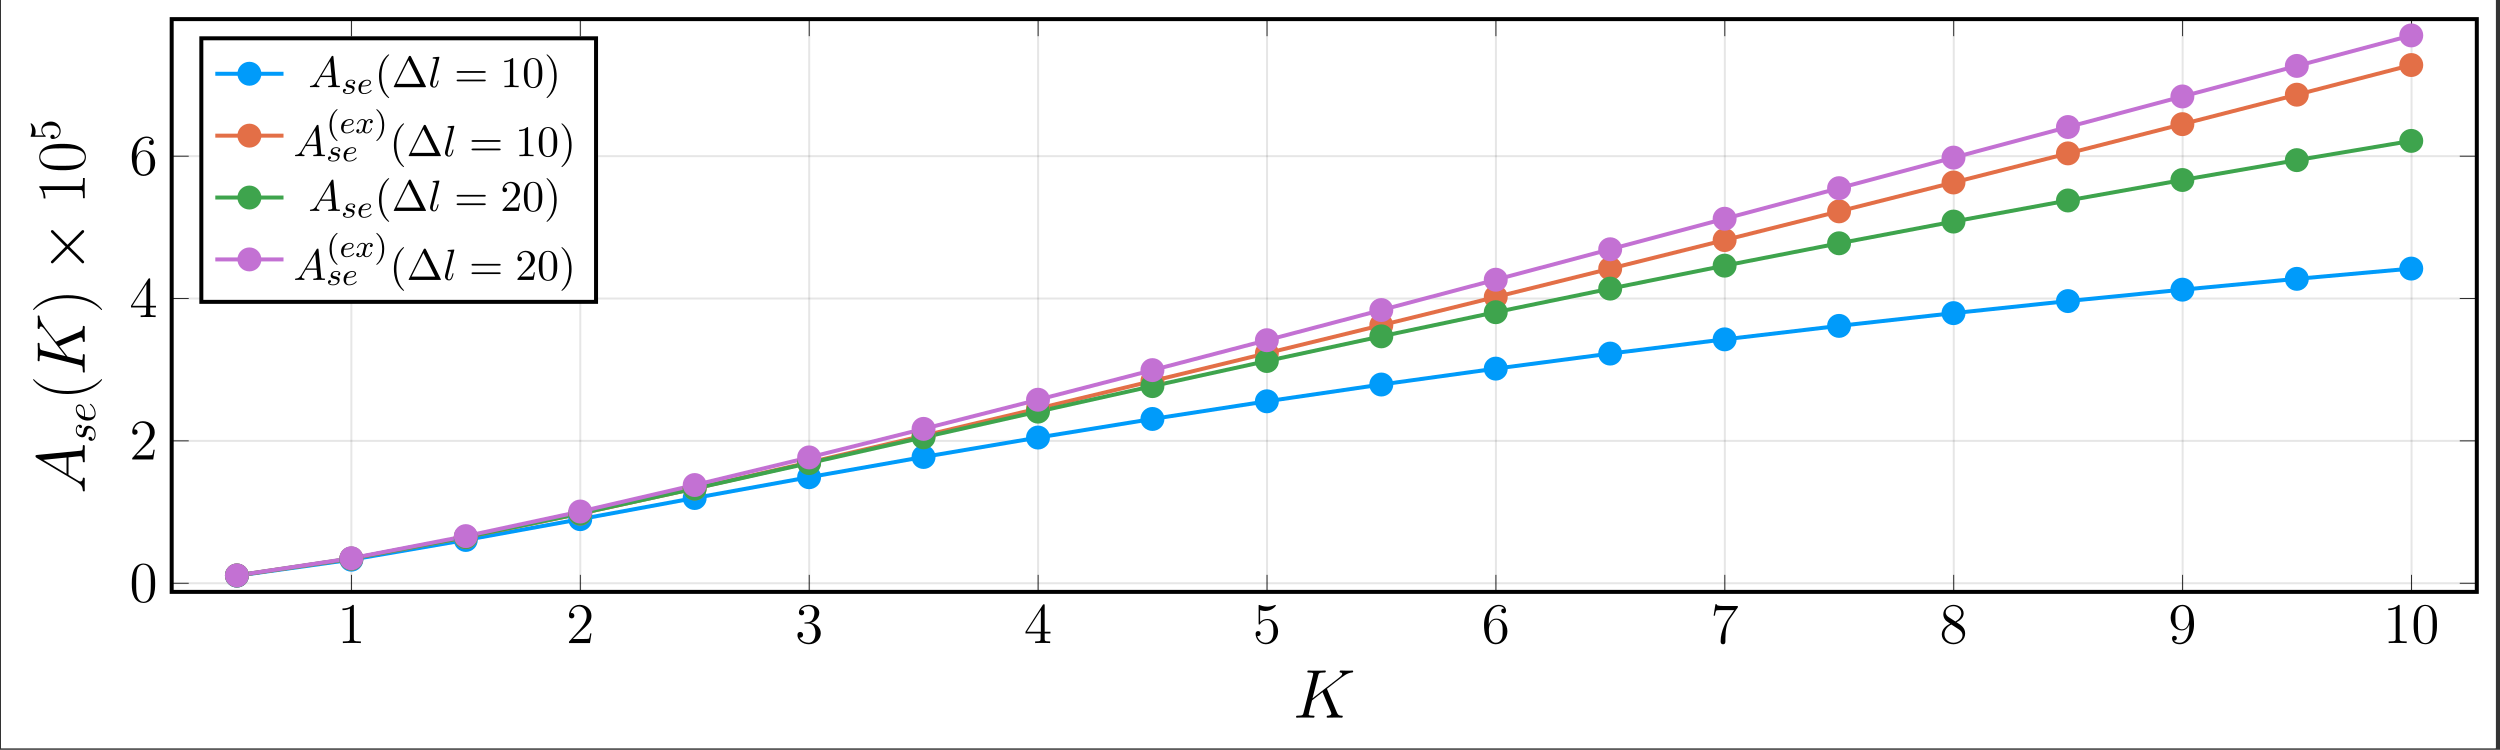 <?xml version="1.0" encoding="UTF-8"?>
<svg xmlns="http://www.w3.org/2000/svg" xmlns:xlink="http://www.w3.org/1999/xlink" width="622.177pt" height="186.601pt" viewBox="0 0 622.177 186.601" version="1.2">
<rect x="0" y="0" width="622.177" height="186.601" fill="#333333" stroke="none"/>
<defs>
<g>
<symbol overflow="visible" id="glyph-1674504945736144-0-0">
<path style="stroke:none;" d=""/>
</symbol>
<symbol overflow="visible" id="glyph-1674504945736144-0-1">
<path style="stroke:none;" d="M 4.125 -9.172 C 4.125 -9.5 4.125 -9.516 3.828 -9.516 C 3.5 -9.125 2.781 -8.609 1.297 -8.609 L 1.297 -8.188 C 1.625 -8.188 2.344 -8.188 3.141 -8.562 L 3.141 -1.109 C 3.141 -0.594 3.094 -0.422 1.828 -0.422 L 1.391 -0.422 L 1.391 0 C 1.781 -0.031 3.156 -0.031 3.641 -0.031 C 4.109 -0.031 5.484 -0.031 5.875 0 L 5.875 -0.422 L 5.422 -0.422 C 4.172 -0.422 4.125 -0.594 4.125 -1.109 Z M 4.125 -9.172 "/>
</symbol>
<symbol overflow="visible" id="glyph-1674504945736144-0-2">
<path style="stroke:none;" d="M 6.297 -2.406 L 5.984 -2.406 C 5.938 -2.156 5.828 -1.375 5.688 -1.141 C 5.578 -1.016 4.766 -1.016 4.344 -1.016 L 1.688 -1.016 C 2.078 -1.344 2.953 -2.266 3.328 -2.609 C 5.5 -4.609 6.297 -5.359 6.297 -6.766 C 6.297 -8.422 5 -9.516 3.328 -9.516 C 1.672 -9.516 0.703 -8.094 0.703 -6.875 C 0.703 -6.141 1.328 -6.141 1.375 -6.141 C 1.672 -6.141 2.047 -6.359 2.047 -6.812 C 2.047 -7.219 1.781 -7.484 1.375 -7.484 C 1.25 -7.484 1.219 -7.484 1.172 -7.469 C 1.453 -8.438 2.219 -9.109 3.156 -9.109 C 4.359 -9.109 5.109 -8.094 5.109 -6.766 C 5.109 -5.547 4.406 -4.5 3.594 -3.578 L 0.703 -0.344 L 0.703 0 L 5.922 0 Z M 6.297 -2.406 "/>
</symbol>
<symbol overflow="visible" id="glyph-1674504945736144-0-3">
<path style="stroke:none;" d="M 2.641 -5.141 C 2.391 -5.125 2.328 -5.109 2.328 -4.984 C 2.328 -4.844 2.406 -4.844 2.656 -4.844 L 3.328 -4.844 C 4.531 -4.844 5.078 -3.828 5.078 -2.469 C 5.078 -0.594 4.109 -0.078 3.406 -0.078 C 2.719 -0.078 1.547 -0.422 1.125 -1.359 C 1.594 -1.281 2 -1.547 2 -2.062 C 2 -2.469 1.703 -2.766 1.297 -2.766 C 0.953 -2.766 0.594 -2.562 0.594 -2.016 C 0.594 -0.75 1.859 0.297 3.453 0.297 C 5.156 0.297 6.406 -1 6.406 -2.453 C 6.406 -3.766 5.359 -4.797 3.984 -5.031 C 5.219 -5.391 6.031 -6.438 6.031 -7.562 C 6.031 -8.688 4.859 -9.516 3.469 -9.516 C 2.031 -9.516 0.969 -8.641 0.969 -7.594 C 0.969 -7.031 1.422 -6.906 1.625 -6.906 C 1.938 -6.906 2.281 -7.125 2.281 -7.562 C 2.281 -8.016 1.938 -8.219 1.625 -8.219 C 1.531 -8.219 1.5 -8.219 1.453 -8.203 C 2 -9.172 3.344 -9.172 3.422 -9.172 C 3.891 -9.172 4.828 -8.953 4.828 -7.562 C 4.828 -7.281 4.781 -6.484 4.359 -5.875 C 3.938 -5.234 3.453 -5.203 3.062 -5.188 Z M 2.641 -5.141 "/>
</symbol>
<symbol overflow="visible" id="glyph-1674504945736144-0-4">
<path style="stroke:none;" d="M 5.172 -9.312 C 5.172 -9.594 5.172 -9.656 4.969 -9.656 C 4.859 -9.656 4.812 -9.656 4.688 -9.484 L 0.391 -2.812 L 0.391 -2.391 L 4.156 -2.391 L 4.156 -1.094 C 4.156 -0.562 4.125 -0.422 3.078 -0.422 L 2.797 -0.422 L 2.797 0 C 3.125 -0.031 4.25 -0.031 4.656 -0.031 C 5.047 -0.031 6.203 -0.031 6.531 0 L 6.531 -0.422 L 6.234 -0.422 C 5.203 -0.422 5.172 -0.562 5.172 -1.094 L 5.172 -2.391 L 6.609 -2.391 L 6.609 -2.812 L 5.172 -2.812 Z M 4.219 -8.203 L 4.219 -2.812 L 0.75 -2.812 Z M 4.219 -8.203 "/>
</symbol>
<symbol overflow="visible" id="glyph-1674504945736144-0-5">
<path style="stroke:none;" d="M 1.828 -8.203 C 2.453 -8 2.953 -7.984 3.109 -7.984 C 4.719 -7.984 5.75 -9.172 5.75 -9.375 C 5.75 -9.438 5.719 -9.5 5.641 -9.5 C 5.609 -9.5 5.578 -9.5 5.453 -9.453 C 4.656 -9.109 3.969 -9.062 3.594 -9.062 C 2.641 -9.062 1.969 -9.344 1.703 -9.453 C 1.609 -9.5 1.578 -9.5 1.562 -9.5 C 1.453 -9.5 1.453 -9.422 1.453 -9.188 L 1.453 -4.938 C 1.453 -4.688 1.453 -4.594 1.625 -4.594 C 1.688 -4.594 1.703 -4.609 1.844 -4.781 C 2.25 -5.375 2.922 -5.703 3.641 -5.703 C 4.391 -5.703 4.766 -5.016 4.875 -4.766 C 5.125 -4.203 5.141 -3.5 5.141 -2.969 C 5.141 -2.422 5.141 -1.609 4.734 -0.953 C 4.422 -0.438 3.859 -0.078 3.234 -0.078 C 2.297 -0.078 1.359 -0.734 1.109 -1.781 C 1.172 -1.75 1.266 -1.734 1.328 -1.734 C 1.578 -1.734 1.953 -1.875 1.953 -2.359 C 1.953 -2.766 1.688 -2.984 1.328 -2.984 C 1.078 -2.984 0.703 -2.859 0.703 -2.297 C 0.703 -1.094 1.672 0.297 3.266 0.297 C 4.875 0.297 6.297 -1.062 6.297 -2.875 C 6.297 -4.578 5.156 -6 3.656 -6 C 2.828 -6 2.203 -5.641 1.828 -5.234 Z M 1.828 -8.203 "/>
</symbol>
<symbol overflow="visible" id="glyph-1674504945736144-0-6">
<path style="stroke:none;" d="M 1.766 -4.984 C 1.766 -8.609 3.516 -9.172 4.297 -9.172 C 4.812 -9.172 5.328 -9.016 5.594 -8.594 C 5.422 -8.594 4.875 -8.594 4.875 -8 C 4.875 -7.688 5.094 -7.406 5.469 -7.406 C 5.828 -7.406 6.062 -7.625 6.062 -8.047 C 6.062 -8.781 5.531 -9.516 4.281 -9.516 C 2.469 -9.516 0.594 -7.672 0.594 -4.516 C 0.594 -0.594 2.297 0.297 3.516 0.297 C 5.078 0.297 6.406 -1.062 6.406 -2.922 C 6.406 -4.828 5.078 -6.094 3.656 -6.094 C 2.375 -6.094 1.906 -5 1.766 -4.594 Z M 3.516 -0.078 C 2.625 -0.078 2.188 -0.891 2.062 -1.188 C 1.938 -1.562 1.797 -2.266 1.797 -3.266 C 1.797 -4.391 2.297 -5.812 3.594 -5.812 C 4.375 -5.812 4.797 -5.281 5.016 -4.797 C 5.234 -4.266 5.234 -3.547 5.234 -2.938 C 5.234 -2.203 5.234 -1.562 4.969 -1.016 C 4.609 -0.328 4.094 -0.078 3.516 -0.078 Z M 3.516 -0.078 "/>
</symbol>
<symbol overflow="visible" id="glyph-1674504945736144-0-7">
<path style="stroke:none;" d="M 6.797 -8.891 L 6.797 -9.219 L 3.344 -9.219 C 1.625 -9.219 1.594 -9.406 1.531 -9.672 L 1.219 -9.672 L 0.766 -6.812 L 1.094 -6.812 C 1.125 -7.078 1.266 -7.953 1.453 -8.109 C 1.562 -8.203 2.641 -8.203 2.828 -8.203 L 5.875 -8.203 L 4.344 -6.031 C 3.969 -5.469 2.516 -3.125 2.516 -0.422 C 2.516 -0.266 2.516 0.297 3.109 0.297 C 3.703 0.297 3.703 -0.25 3.703 -0.438 L 3.703 -1.156 C 3.703 -3.297 4.047 -4.953 4.719 -5.906 Z M 6.797 -8.891 "/>
</symbol>
<symbol overflow="visible" id="glyph-1674504945736144-0-8">
<path style="stroke:none;" d="M 4.266 -5.172 C 4.984 -5.547 6.031 -6.219 6.031 -7.406 C 6.031 -8.656 4.828 -9.516 3.5 -9.516 C 2.094 -9.516 0.969 -8.469 0.969 -7.172 C 0.969 -6.688 1.109 -6.203 1.516 -5.703 C 1.672 -5.531 1.688 -5.516 2.688 -4.812 C 1.297 -4.172 0.594 -3.203 0.594 -2.156 C 0.594 -0.641 2.031 0.297 3.5 0.297 C 5.078 0.297 6.406 -0.875 6.406 -2.375 C 6.406 -3.828 5.375 -4.484 4.266 -5.172 Z M 2.312 -6.453 C 2.125 -6.578 1.562 -6.953 1.562 -7.656 C 1.562 -8.594 2.531 -9.172 3.5 -9.172 C 4.516 -9.172 5.438 -8.438 5.438 -7.406 C 5.438 -6.531 4.812 -5.828 3.984 -5.375 Z M 2.984 -4.609 L 4.719 -3.484 C 5.094 -3.234 5.75 -2.797 5.75 -1.922 C 5.75 -0.828 4.656 -0.078 3.5 -0.078 C 2.297 -0.078 1.25 -0.969 1.25 -2.156 C 1.25 -3.281 2.062 -4.172 2.984 -4.609 Z M 2.984 -4.609 "/>
</symbol>
<symbol overflow="visible" id="glyph-1674504945736144-0-9">
<path style="stroke:none;" d="M 5.234 -4.172 C 5.234 -0.781 3.734 -0.078 2.875 -0.078 C 2.531 -0.078 1.781 -0.125 1.422 -0.625 L 1.5 -0.625 C 1.609 -0.594 2.125 -0.688 2.125 -1.219 C 2.125 -1.531 1.906 -1.797 1.531 -1.797 C 1.156 -1.797 0.938 -1.562 0.938 -1.188 C 0.938 -0.297 1.641 0.297 2.891 0.297 C 4.688 0.297 6.406 -1.609 6.406 -4.703 C 6.406 -8.562 4.812 -9.516 3.547 -9.516 C 1.969 -9.516 0.594 -8.203 0.594 -6.312 C 0.594 -4.422 1.922 -3.141 3.344 -3.141 C 4.406 -3.141 4.953 -3.906 5.234 -4.641 Z M 3.406 -3.422 C 2.5 -3.422 2.125 -4.156 1.984 -4.422 C 1.766 -4.969 1.766 -5.656 1.766 -6.297 C 1.766 -7.094 1.766 -7.781 2.125 -8.375 C 2.391 -8.766 2.781 -9.172 3.547 -9.172 C 4.359 -9.172 4.781 -8.453 4.922 -8.125 C 5.203 -7.422 5.203 -6.219 5.203 -6 C 5.203 -4.797 4.672 -3.422 3.406 -3.422 Z M 3.406 -3.422 "/>
</symbol>
<symbol overflow="visible" id="glyph-1674504945736144-0-10">
<path style="stroke:none;" d="M 6.406 -4.578 C 6.406 -5.766 6.344 -6.922 5.828 -8.016 C 5.234 -9.203 4.203 -9.516 3.5 -9.516 C 2.672 -9.516 1.656 -9.109 1.125 -7.922 C 0.734 -7.016 0.594 -6.125 0.594 -4.578 C 0.594 -3.188 0.688 -2.141 1.203 -1.125 C 1.766 -0.047 2.75 0.297 3.5 0.297 C 4.734 0.297 5.453 -0.438 5.875 -1.281 C 6.391 -2.344 6.406 -3.75 6.406 -4.578 Z M 3.5 0.016 C 3.031 0.016 2.109 -0.25 1.828 -1.797 C 1.672 -2.656 1.672 -3.75 1.672 -4.75 C 1.672 -5.922 1.672 -6.984 1.906 -7.828 C 2.141 -8.781 2.875 -9.234 3.5 -9.234 C 4.031 -9.234 4.859 -8.906 5.141 -7.672 C 5.328 -6.859 5.328 -5.719 5.328 -4.75 C 5.328 -3.797 5.328 -2.703 5.172 -1.828 C 4.891 -0.25 4 0.016 3.5 0.016 Z M 3.5 0.016 "/>
</symbol>
<symbol overflow="visible" id="glyph-1674504945736144-1-0">
<path style="stroke:none;" d=""/>
</symbol>
<symbol overflow="visible" id="glyph-1674504945736144-1-1">
<path style="stroke:none;" d="M 8.578 -6.938 C 8.562 -6.984 8.5 -7.125 8.5 -7.172 C 8.5 -7.188 8.516 -7.219 8.812 -7.438 L 10.469 -8.734 C 12.781 -10.531 13.531 -11.125 14.719 -11.234 C 14.844 -11.25 15.016 -11.25 15.016 -11.547 C 15.016 -11.641 14.953 -11.734 14.812 -11.734 C 14.625 -11.734 14.422 -11.688 14.234 -11.688 L 13.578 -11.688 C 13.047 -11.688 12.484 -11.734 11.969 -11.734 C 11.844 -11.734 11.641 -11.734 11.641 -11.422 C 11.641 -11.25 11.766 -11.234 11.859 -11.234 C 12.047 -11.219 12.281 -11.141 12.281 -10.906 C 12.281 -10.562 11.766 -10.156 11.625 -10.047 L 4.891 -4.812 L 6.312 -10.469 C 6.469 -11.062 6.516 -11.234 7.734 -11.234 C 8.047 -11.234 8.203 -11.234 8.203 -11.562 C 8.203 -11.734 8.031 -11.734 7.953 -11.734 C 7.641 -11.734 7.281 -11.688 6.953 -11.688 L 4.922 -11.688 C 4.625 -11.688 4.234 -11.734 3.938 -11.734 C 3.797 -11.734 3.609 -11.734 3.609 -11.406 C 3.609 -11.234 3.766 -11.234 4.016 -11.234 C 5.062 -11.234 5.062 -11.094 5.062 -10.906 C 5.062 -10.875 5.062 -10.766 5 -10.516 L 2.672 -1.266 C 2.531 -0.672 2.484 -0.5 1.281 -0.5 C 0.969 -0.5 0.797 -0.5 0.797 -0.188 C 0.797 0 0.938 0 1.047 0 C 1.375 0 1.719 -0.031 2.047 -0.031 L 4.047 -0.031 C 4.375 -0.031 4.734 0 5.062 0 C 5.203 0 5.391 0 5.391 -0.328 C 5.391 -0.5 5.234 -0.5 4.984 -0.5 C 3.938 -0.5 3.938 -0.641 3.938 -0.812 C 3.938 -0.922 4.031 -1.359 4.109 -1.625 L 4.781 -4.297 L 7.391 -6.344 C 7.875 -5.234 8.797 -3.047 9.5 -1.359 C 9.547 -1.25 9.578 -1.156 9.578 -1.031 C 9.578 -0.516 8.891 -0.5 8.734 -0.5 C 8.578 -0.5 8.422 -0.5 8.422 -0.172 C 8.422 0 8.609 0 8.656 0 C 9.25 0 9.891 -0.031 10.484 -0.031 L 11.312 -0.031 C 11.578 -0.031 11.859 0 12.125 0 C 12.219 0 12.422 0 12.422 -0.328 C 12.422 -0.5 12.266 -0.5 12.094 -0.5 C 11.453 -0.516 11.234 -0.656 10.969 -1.266 Z M 8.578 -6.938 "/>
</symbol>
<symbol overflow="visible" id="glyph-1674504945736144-2-0">
<path style="stroke:none;" d=""/>
</symbol>
<symbol overflow="visible" id="glyph-1674504945736144-2-1">
<path style="stroke:none;" d="M -1.906 -2.922 C -0.891 -2.312 -0.547 -1.734 -0.5 -0.906 C -0.484 -0.719 -0.484 -0.578 -0.172 -0.578 C -0.062 -0.578 0 -0.672 0 -0.797 C 0 -1.094 -0.031 -1.875 -0.031 -2.188 C -0.031 -2.672 0 -3.234 0 -3.703 C 0 -3.812 0 -4.016 -0.328 -4.016 C -0.484 -4.016 -0.5 -3.875 -0.5 -3.781 C -0.531 -3.391 -0.672 -3.062 -1.078 -3.062 C -1.328 -3.062 -1.516 -3.156 -1.891 -3.391 L -4.047 -4.688 L -4.047 -9.062 C -3.891 -9.078 -3.766 -9.078 -3.609 -9.094 C -3.156 -9.156 -1.375 -9.359 -1.047 -9.359 C -0.531 -9.359 -0.5 -8.484 -0.5 -8.203 C -0.5 -8.016 -0.5 -7.828 -0.188 -7.828 C 0 -7.828 0 -7.984 0 -8.094 C 0 -8.375 -0.031 -8.719 -0.031 -9.016 L -0.031 -10 C -0.031 -11.047 0 -11.797 0 -11.812 C 0 -11.938 0 -12.125 -0.328 -12.125 C -0.5 -12.125 -0.5 -11.969 -0.5 -11.719 C -0.5 -10.766 -0.656 -10.75 -1.172 -10.703 L -11.891 -9.656 C -12.219 -9.609 -12.266 -9.547 -12.266 -9.359 C -12.266 -9.188 -12.219 -9.078 -11.969 -8.922 Z M -4.547 -4.984 L -10.312 -8.438 L -4.547 -9.016 Z M -4.547 -4.984 "/>
</symbol>
<symbol overflow="visible" id="glyph-1674504945736144-2-2">
<path style="stroke:none;" d="M -6.938 -8.578 C -6.984 -8.562 -7.125 -8.5 -7.172 -8.5 C -7.188 -8.5 -7.219 -8.516 -7.438 -8.812 L -8.734 -10.469 C -10.531 -12.781 -11.125 -13.531 -11.234 -14.719 C -11.25 -14.844 -11.25 -15.016 -11.547 -15.016 C -11.641 -15.016 -11.734 -14.953 -11.734 -14.812 C -11.734 -14.625 -11.688 -14.422 -11.688 -14.234 L -11.688 -13.578 C -11.688 -13.047 -11.734 -12.484 -11.734 -11.969 C -11.734 -11.844 -11.734 -11.641 -11.422 -11.641 C -11.25 -11.641 -11.234 -11.766 -11.234 -11.859 C -11.219 -12.047 -11.141 -12.281 -10.906 -12.281 C -10.562 -12.281 -10.156 -11.766 -10.047 -11.625 L -4.812 -4.891 L -10.469 -6.312 C -11.062 -6.469 -11.234 -6.516 -11.234 -7.734 C -11.234 -8.047 -11.234 -8.203 -11.562 -8.203 C -11.734 -8.203 -11.734 -8.031 -11.734 -7.953 C -11.734 -7.641 -11.688 -7.281 -11.688 -6.953 L -11.688 -4.922 C -11.688 -4.625 -11.734 -4.234 -11.734 -3.938 C -11.734 -3.797 -11.734 -3.609 -11.406 -3.609 C -11.234 -3.609 -11.234 -3.766 -11.234 -4.016 C -11.234 -5.062 -11.094 -5.062 -10.906 -5.062 C -10.875 -5.062 -10.766 -5.062 -10.516 -5 L -1.266 -2.672 C -0.672 -2.531 -0.5 -2.484 -0.5 -1.281 C -0.5 -0.969 -0.5 -0.797 -0.188 -0.797 C 0 -0.797 0 -0.938 0 -1.047 C 0 -1.375 -0.031 -1.719 -0.031 -2.047 L -0.031 -4.047 C -0.031 -4.375 0 -4.734 0 -5.062 C 0 -5.203 0 -5.391 -0.328 -5.391 C -0.5 -5.391 -0.5 -5.234 -0.5 -4.984 C -0.5 -3.938 -0.641 -3.938 -0.812 -3.938 C -0.922 -3.938 -1.359 -4.031 -1.625 -4.109 L -4.297 -4.781 L -6.344 -7.391 C -5.234 -7.875 -3.047 -8.797 -1.359 -9.5 C -1.25 -9.547 -1.156 -9.578 -1.031 -9.578 C -0.516 -9.578 -0.5 -8.891 -0.5 -8.734 C -0.5 -8.578 -0.5 -8.422 -0.172 -8.422 C 0 -8.422 0 -8.609 0 -8.656 C 0 -9.25 -0.031 -9.891 -0.031 -10.484 L -0.031 -11.312 C -0.031 -11.578 0 -11.859 0 -12.125 C 0 -12.219 0 -12.422 -0.328 -12.422 C -0.5 -12.422 -0.5 -12.266 -0.5 -12.094 C -0.516 -11.453 -0.656 -11.234 -1.266 -10.969 Z M -6.938 -8.578 "/>
</symbol>
<symbol overflow="visible" id="glyph-1674504945736144-3-0">
<path style="stroke:none;" d=""/>
</symbol>
<symbol overflow="visible" id="glyph-1674504945736144-3-1">
<path style="stroke:none;" d="M -4.078 -4.266 C -4.062 -3.953 -3.828 -3.734 -3.578 -3.734 C -3.438 -3.734 -3.266 -3.828 -3.266 -4.078 C -3.266 -4.312 -3.453 -4.578 -3.875 -4.578 C -4.359 -4.578 -4.812 -4.109 -4.812 -3.281 C -4.812 -1.844 -3.703 -1.438 -3.219 -1.438 C -2.375 -1.438 -2.203 -2.25 -2.141 -2.562 C -2.031 -3.125 -1.922 -3.688 -1.312 -3.688 C -1.031 -3.688 -0.125 -3.438 -0.125 -2.141 C -0.125 -1.984 -0.125 -1.141 -0.703 -0.891 C -0.641 -1.312 -0.969 -1.578 -1.281 -1.578 C -1.531 -1.578 -1.656 -1.406 -1.656 -1.172 C -1.656 -0.891 -1.422 -0.562 -0.938 -0.562 C -0.312 -0.562 0.125 -1.188 0.125 -2.125 C 0.125 -3.891 -1.203 -4.312 -1.688 -4.312 C -2.078 -4.312 -2.359 -4.109 -2.484 -3.969 C -2.781 -3.688 -2.844 -3.359 -2.938 -2.891 C -3.031 -2.5 -3.109 -2.062 -3.594 -2.062 C -3.906 -2.062 -4.578 -2.312 -4.578 -3.281 C -4.578 -3.547 -4.5 -4.094 -4.078 -4.266 Z M -4.078 -4.266 "/>
</symbol>
<symbol overflow="visible" id="glyph-1674504945736144-3-2">
<path style="stroke:none;" d="M -2.516 -2.031 C -2.516 -2.359 -2.531 -3.156 -2.766 -3.703 C -3.094 -4.469 -3.734 -4.516 -3.891 -4.516 C -4.359 -4.516 -4.812 -4.109 -4.812 -3.359 C -4.812 -2.141 -3.75 -0.5 -1.844 -0.5 C -0.734 -0.5 0.125 -1.141 0.125 -2.203 C 0.125 -3.766 -1.031 -4.688 -1.172 -4.688 C -1.234 -4.688 -1.312 -4.625 -1.312 -4.547 C -1.312 -4.5 -1.281 -4.469 -1.203 -4.406 C -0.125 -3.547 -0.125 -2.359 -0.125 -2.234 C -0.125 -1.391 -1.031 -1.281 -1.391 -1.281 C -1.516 -1.281 -1.844 -1.297 -2.516 -1.453 Z M -2.75 -1.531 C -4.406 -1.953 -4.578 -3.078 -4.578 -3.359 C -4.578 -3.859 -4.266 -4.156 -3.891 -4.156 C -2.75 -4.156 -2.75 -2.422 -2.75 -1.969 Z M -2.75 -1.531 "/>
</symbol>
<symbol overflow="visible" id="glyph-1674504945736144-4-0">
<path style="stroke:none;" d=""/>
</symbol>
<symbol overflow="visible" id="glyph-1674504945736144-4-1">
<path style="stroke:none;" d="M 4.188 -5.25 C 4.172 -5.25 4.141 -5.25 4.094 -5.203 C 3.281 -4.406 1.078 -2.297 -4.281 -2.297 C -9.641 -2.297 -11.812 -4.375 -12.672 -5.219 C -12.688 -5.219 -12.719 -5.25 -12.781 -5.25 C -12.828 -5.25 -12.859 -5.203 -12.859 -5.141 C -12.859 -4.953 -11.594 -3.484 -9.703 -2.641 C -7.797 -1.781 -5.938 -1.547 -4.297 -1.547 C -3.062 -1.547 -0.969 -1.672 1.25 -2.703 C 3.047 -3.516 4.297 -4.922 4.297 -5.141 C 4.297 -5.219 4.266 -5.25 4.188 -5.25 Z M 4.188 -5.25 "/>
</symbol>
<symbol overflow="visible" id="glyph-1674504945736144-4-2">
<path style="stroke:none;" d="M -4.281 -4.516 C -5.516 -4.516 -7.609 -4.391 -9.828 -3.359 C -11.609 -2.547 -12.859 -1.141 -12.859 -0.922 C -12.859 -0.875 -12.844 -0.812 -12.766 -0.812 C -12.719 -0.812 -12.703 -0.828 -12.672 -0.844 C -11.812 -1.672 -9.641 -3.766 -4.297 -3.766 C 1.062 -3.766 3.25 -1.688 4.109 -0.844 C 4.141 -0.828 4.156 -0.812 4.188 -0.812 C 4.281 -0.812 4.297 -0.875 4.297 -0.922 C 4.297 -1.109 3.016 -2.578 1.141 -3.422 C -0.766 -4.281 -2.625 -4.516 -4.281 -4.516 Z M -4.281 -4.516 "/>
</symbol>
<symbol overflow="visible" id="glyph-1674504945736144-4-3">
<path style="stroke:none;" d="M -10.969 -4.562 C -11.328 -4.562 -11.344 -4.547 -11.344 -4.312 C -10.547 -3.641 -10.281 -2.625 -10.25 -1.672 C -10.25 -1.609 -10.25 -1.531 -10.219 -1.516 C -10.188 -1.5 -10.156 -1.5 -9.781 -1.5 C -9.781 -2.031 -9.891 -2.922 -10.297 -3.609 L -1.25 -3.609 C -0.656 -3.609 -0.453 -3.578 -0.453 -2.094 L -0.453 -1.578 L 0 -1.578 C -0.016 -2.406 -0.031 -3.266 -0.031 -4.094 C -0.031 -4.906 -0.016 -5.766 0 -6.594 L -0.453 -6.594 L -0.453 -6.078 C -0.453 -4.609 -0.641 -4.562 -1.25 -4.562 Z M -10.969 -4.562 "/>
</symbol>
<symbol overflow="visible" id="glyph-1674504945736144-4-4">
<path style="stroke:none;" d="M -5.516 -7.219 C -6.562 -7.219 -8.344 -7.188 -9.719 -6.469 C -10.922 -5.844 -11.344 -4.828 -11.344 -3.938 C -11.344 -3.109 -10.969 -2.062 -9.734 -1.406 C -8.453 -0.719 -6.859 -0.656 -5.516 -0.656 C -4.531 -0.656 -3.047 -0.672 -1.734 -1.203 C 0.031 -1.938 0.281 -3.266 0.281 -3.938 C 0.281 -4.719 -0.047 -5.922 -1.688 -6.625 C -2.875 -7.141 -4.266 -7.219 -5.516 -7.219 Z M 0 -3.938 C 0 -2.828 -0.938 -2.188 -2.25 -1.938 C -3.266 -1.75 -4.734 -1.75 -5.703 -1.75 C -7.016 -1.75 -8.125 -1.75 -9.172 -1.969 C -10.625 -2.297 -11.078 -3.266 -11.078 -3.938 C -11.078 -4.641 -10.609 -5.547 -9.203 -5.875 C -8.219 -6.094 -7.078 -6.109 -5.703 -6.109 C -4.578 -6.109 -3.219 -6.109 -2.203 -5.906 C -0.328 -5.547 0 -4.531 0 -3.938 Z M 0 -3.938 "/>
</symbol>
<symbol overflow="visible" id="glyph-1674504945736144-5-0">
<path style="stroke:none;" d=""/>
</symbol>
<symbol overflow="visible" id="glyph-1674504945736144-5-1">
<path style="stroke:none;" d="M -4.781 -6.688 L -8.188 -3.25 C -8.391 -3.047 -8.438 -3 -8.438 -2.875 C -8.438 -2.703 -8.281 -2.531 -8.094 -2.531 C -7.969 -2.531 -7.938 -2.562 -7.75 -2.75 L -4.297 -6.188 L -0.844 -2.75 C -0.656 -2.562 -0.625 -2.531 -0.5 -2.531 C -0.312 -2.531 -0.156 -2.703 -0.156 -2.875 C -0.156 -3 -0.188 -3.047 -0.391 -3.25 L -3.812 -6.656 L -0.25 -10.219 C -0.234 -10.25 -0.156 -10.375 -0.156 -10.469 C -0.156 -10.688 -0.312 -10.812 -0.5 -10.812 C -0.531 -10.812 -0.594 -10.812 -0.688 -10.766 C -0.719 -10.75 -3.422 -8.016 -4.297 -7.156 L -7.438 -10.297 C -7.531 -10.391 -7.766 -10.641 -7.859 -10.734 C -7.906 -10.75 -7.969 -10.812 -8.094 -10.812 C -8.281 -10.812 -8.438 -10.688 -8.438 -10.469 C -8.438 -10.344 -8.359 -10.266 -8.172 -10.078 Z M -4.781 -6.688 "/>
</symbol>
<symbol overflow="visible" id="glyph-1674504945736144-6-0">
<path style="stroke:none;" d=""/>
</symbol>
<symbol overflow="visible" id="glyph-1674504945736144-6-1">
<path style="stroke:none;" d="M -2.188 -4.891 C -3.484 -4.891 -4.578 -4 -4.578 -2.828 C -4.578 -2.297 -4.406 -1.828 -4.016 -1.438 L -6.141 -1.438 C -6.078 -1.656 -6 -2.016 -6 -2.359 C -6 -3.703 -6.984 -4.469 -7.141 -4.469 C -7.203 -4.469 -7.25 -4.438 -7.25 -4.359 C -7.25 -4.344 -7.25 -4.328 -7.219 -4.266 C -7.125 -4.047 -6.906 -3.516 -6.906 -2.781 C -6.906 -2.359 -6.984 -1.844 -7.203 -1.344 C -7.25 -1.25 -7.25 -1.234 -7.25 -1.203 C -7.25 -1.094 -7.156 -1.094 -6.984 -1.094 L -3.75 -1.094 C -3.562 -1.094 -3.469 -1.094 -3.469 -1.25 C -3.469 -1.328 -3.5 -1.344 -3.578 -1.391 C -3.75 -1.516 -4.328 -1.922 -4.328 -2.797 C -4.328 -3.359 -3.828 -3.641 -3.641 -3.719 C -3.234 -3.906 -2.812 -3.922 -2.266 -3.922 C -1.891 -3.922 -1.234 -3.922 -0.766 -3.656 C -0.344 -3.391 -0.062 -3 -0.062 -2.5 C -0.062 -1.703 -0.641 -1.078 -1.281 -0.891 C -1.281 -0.922 -1.266 -0.953 -1.266 -1.078 C -1.266 -1.438 -1.531 -1.625 -1.797 -1.625 C -2.062 -1.625 -2.328 -1.438 -2.328 -1.078 C -2.328 -0.922 -2.25 -0.547 -1.75 -0.547 C -0.812 -0.547 0.234 -1.297 0.234 -2.516 C 0.234 -3.781 -0.812 -4.891 -2.188 -4.891 Z M -2.188 -4.891 "/>
</symbol>
<symbol overflow="visible" id="glyph-1674504945736144-7-0">
<path style="stroke:none;" d=""/>
</symbol>
<symbol overflow="visible" id="glyph-1674504945736144-7-1">
<path style="stroke:none;" d="M 1.953 -1.25 C 1.516 -0.516 1.094 -0.375 0.609 -0.344 C 0.484 -0.328 0.375 -0.328 0.375 -0.125 C 0.375 -0.047 0.438 0 0.516 0 C 0.812 0 1.156 -0.031 1.453 -0.031 C 1.812 -0.031 2.203 0 2.547 0 C 2.609 0 2.75 0 2.75 -0.203 C 2.75 -0.328 2.656 -0.344 2.578 -0.344 C 2.328 -0.359 2.062 -0.453 2.062 -0.719 C 2.062 -0.844 2.141 -0.969 2.219 -1.125 L 3.047 -2.516 L 5.781 -2.516 C 5.812 -2.281 5.953 -0.812 5.953 -0.703 C 5.953 -0.375 5.391 -0.344 5.172 -0.344 C 5.016 -0.344 4.906 -0.344 4.906 -0.125 C 4.906 0 5.047 0 5.062 0 C 5.516 0 5.984 -0.031 6.422 -0.031 C 6.703 -0.031 7.391 0 7.656 0 C 7.719 0 7.859 0 7.859 -0.219 C 7.859 -0.344 7.75 -0.344 7.609 -0.344 C 6.922 -0.344 6.922 -0.406 6.891 -0.734 L 6.234 -7.531 C 6.203 -7.75 6.203 -7.797 6.016 -7.797 C 5.844 -7.797 5.812 -7.719 5.734 -7.609 Z M 3.25 -2.859 L 5.406 -6.453 L 5.75 -2.859 Z M 3.25 -2.859 "/>
</symbol>
<symbol overflow="visible" id="glyph-1674504945736144-7-2">
<path style="stroke:none;" d="M 2.812 -7.438 C 2.812 -7.453 2.812 -7.562 2.672 -7.562 C 2.422 -7.562 1.625 -7.469 1.344 -7.453 C 1.25 -7.438 1.125 -7.422 1.125 -7.219 C 1.125 -7.094 1.234 -7.094 1.406 -7.094 C 1.922 -7.094 1.938 -7 1.938 -6.922 L 1.906 -6.703 L 0.531 -1.25 C 0.5 -1.125 0.484 -1.062 0.484 -0.875 C 0.484 -0.266 0.953 0.125 1.469 0.125 C 1.828 0.125 2.109 -0.094 2.281 -0.484 C 2.484 -0.906 2.609 -1.531 2.609 -1.562 C 2.609 -1.672 2.516 -1.672 2.484 -1.672 C 2.375 -1.672 2.359 -1.625 2.328 -1.469 C 2.141 -0.766 1.938 -0.125 1.5 -0.125 C 1.172 -0.125 1.172 -0.469 1.172 -0.625 C 1.172 -0.875 1.188 -0.938 1.234 -1.141 Z M 2.812 -7.438 "/>
</symbol>
<symbol overflow="visible" id="glyph-1674504945736144-8-0">
<path style="stroke:none;" d=""/>
</symbol>
<symbol overflow="visible" id="glyph-1674504945736144-8-1">
<path style="stroke:none;" d="M 3.203 -2.984 C 3.016 -2.953 2.859 -2.812 2.859 -2.609 C 2.859 -2.469 2.953 -2.375 3.125 -2.375 C 3.25 -2.375 3.484 -2.453 3.484 -2.812 C 3.484 -3.312 2.969 -3.5 2.484 -3.5 C 1.422 -3.5 1.078 -2.75 1.078 -2.344 C 1.078 -2.266 1.078 -1.984 1.375 -1.75 C 1.562 -1.609 1.688 -1.594 2.109 -1.516 C 2.391 -1.453 2.844 -1.375 2.844 -0.969 C 2.844 -0.75 2.688 -0.5 2.469 -0.344 C 2.172 -0.156 1.781 -0.141 1.656 -0.141 C 1.469 -0.141 0.922 -0.172 0.719 -0.5 C 1.125 -0.516 1.188 -0.828 1.188 -0.938 C 1.188 -1.172 0.969 -1.219 0.875 -1.219 C 0.75 -1.219 0.422 -1.125 0.422 -0.688 C 0.422 -0.219 0.922 0.078 1.656 0.078 C 3.031 0.078 3.328 -0.906 3.328 -1.234 C 3.328 -1.953 2.547 -2.094 2.266 -2.156 C 1.875 -2.234 1.562 -2.281 1.562 -2.609 C 1.562 -2.766 1.703 -3.281 2.469 -3.281 C 2.781 -3.281 3.078 -3.203 3.203 -2.984 Z M 3.203 -2.984 "/>
</symbol>
<symbol overflow="visible" id="glyph-1674504945736144-8-2">
<path style="stroke:none;" d="M 1.594 -1.812 C 1.781 -1.812 2.375 -1.828 2.797 -1.969 C 3.484 -2.219 3.5 -2.688 3.5 -2.812 C 3.5 -3.25 3.078 -3.5 2.562 -3.5 C 1.672 -3.5 0.391 -2.797 0.391 -1.391 C 0.391 -0.578 0.875 0.078 1.75 0.078 C 3 0.078 3.672 -0.719 3.672 -0.828 C 3.672 -0.906 3.594 -0.953 3.547 -0.953 C 3.484 -0.953 3.469 -0.938 3.422 -0.875 C 2.797 -0.141 1.906 -0.141 1.781 -0.141 C 1.188 -0.141 1.016 -0.641 1.016 -1.078 C 1.016 -1.312 1.094 -1.672 1.125 -1.812 Z M 1.188 -2.031 C 1.438 -3 2.156 -3.281 2.562 -3.281 C 2.891 -3.281 3.188 -3.125 3.188 -2.812 C 3.188 -2.031 1.891 -2.031 1.547 -2.031 Z M 1.188 -2.031 "/>
</symbol>
<symbol overflow="visible" id="glyph-1674504945736144-8-3">
<path style="stroke:none;" d="M 3.984 -3.172 C 3.641 -3.078 3.625 -2.781 3.625 -2.75 C 3.625 -2.562 3.75 -2.453 3.922 -2.453 C 4.109 -2.453 4.375 -2.578 4.375 -2.922 C 4.375 -3.375 3.875 -3.5 3.578 -3.5 C 3.203 -3.5 2.906 -3.25 2.719 -2.938 C 2.547 -3.359 2.125 -3.5 1.812 -3.5 C 0.938 -3.5 0.453 -2.516 0.453 -2.297 C 0.453 -2.219 0.516 -2.188 0.578 -2.188 C 0.672 -2.188 0.688 -2.234 0.703 -2.328 C 0.891 -2.906 1.375 -3.281 1.781 -3.281 C 2.094 -3.281 2.25 -3.062 2.25 -2.781 C 2.25 -2.609 2.141 -2.25 2.078 -2 C 2.031 -1.766 1.859 -1.062 1.812 -0.906 C 1.703 -0.484 1.422 -0.141 1.062 -0.141 C 1.031 -0.141 0.812 -0.141 0.656 -0.25 C 1.016 -0.344 1.016 -0.672 1.016 -0.688 C 1.016 -0.859 0.875 -0.984 0.703 -0.984 C 0.484 -0.984 0.25 -0.797 0.25 -0.5 C 0.25 -0.125 0.641 0.078 1.047 0.078 C 1.469 0.078 1.766 -0.234 1.906 -0.5 C 2.078 -0.109 2.453 0.078 2.828 0.078 C 3.703 0.078 4.172 -0.922 4.172 -1.141 C 4.172 -1.219 4.109 -1.234 4.062 -1.234 C 3.953 -1.234 3.938 -1.188 3.922 -1.109 C 3.766 -0.578 3.312 -0.141 2.844 -0.141 C 2.578 -0.141 2.391 -0.312 2.391 -0.656 C 2.391 -0.812 2.438 -1 2.547 -1.438 C 2.609 -1.672 2.781 -2.375 2.828 -2.531 C 2.938 -2.938 3.219 -3.281 3.578 -3.281 C 3.609 -3.281 3.812 -3.281 3.984 -3.172 Z M 3.984 -3.172 "/>
</symbol>
<symbol overflow="visible" id="glyph-1674504945736144-9-0">
<path style="stroke:none;" d=""/>
</symbol>
<symbol overflow="visible" id="glyph-1674504945736144-9-1">
<path style="stroke:none;" d="M 3.609 2.609 C 3.609 2.578 3.609 2.562 3.422 2.375 C 2.062 1 1.703 -1.062 1.703 -2.719 C 1.703 -4.625 2.125 -6.516 3.469 -7.875 C 3.609 -8 3.609 -8.031 3.609 -8.062 C 3.609 -8.141 3.562 -8.172 3.5 -8.172 C 3.391 -8.172 2.406 -7.422 1.766 -6.047 C 1.203 -4.844 1.078 -3.641 1.078 -2.719 C 1.078 -1.875 1.203 -0.562 1.797 0.672 C 2.453 2.016 3.391 2.719 3.5 2.719 C 3.562 2.719 3.609 2.688 3.609 2.609 Z M 3.609 2.609 "/>
</symbol>
<symbol overflow="visible" id="glyph-1674504945736144-9-2">
<path style="stroke:none;" d="M 4.812 -7.609 C 4.734 -7.75 4.719 -7.797 4.531 -7.797 C 4.344 -7.797 4.328 -7.75 4.25 -7.609 L 0.562 -0.219 C 0.516 -0.125 0.516 -0.094 0.516 -0.094 C 0.516 0 0.578 0 0.75 0 L 8.312 0 C 8.484 0 8.547 0 8.547 -0.094 C 8.547 -0.094 8.547 -0.125 8.5 -0.219 Z M 4.188 -6.703 L 7.109 -0.828 L 1.234 -0.828 Z M 4.188 -6.703 "/>
</symbol>
<symbol overflow="visible" id="glyph-1674504945736144-9-3">
<path style="stroke:none;" d="M 7.484 -3.562 C 7.641 -3.562 7.859 -3.562 7.859 -3.781 C 7.859 -4 7.641 -4 7.5 -4 L 0.969 -4 C 0.812 -4 0.609 -4 0.609 -3.781 C 0.609 -3.562 0.812 -3.562 0.984 -3.562 Z M 7.5 -1.453 C 7.641 -1.453 7.859 -1.453 7.859 -1.672 C 7.859 -1.891 7.641 -1.891 7.484 -1.891 L 0.984 -1.891 C 0.812 -1.891 0.609 -1.891 0.609 -1.672 C 0.609 -1.453 0.812 -1.453 0.969 -1.453 Z M 7.5 -1.453 "/>
</symbol>
<symbol overflow="visible" id="glyph-1674504945736144-9-4">
<path style="stroke:none;" d="M 3.203 -6.969 C 3.203 -7.234 3.203 -7.25 2.953 -7.25 C 2.281 -6.562 1.312 -6.562 0.969 -6.562 L 0.969 -6.219 C 1.188 -6.219 1.828 -6.219 2.391 -6.5 L 2.391 -0.859 C 2.391 -0.469 2.359 -0.344 1.391 -0.344 L 1.031 -0.344 L 1.031 0 C 1.422 -0.031 2.359 -0.031 2.797 -0.031 C 3.234 -0.031 4.188 -0.031 4.562 0 L 4.562 -0.344 L 4.219 -0.344 C 3.234 -0.344 3.203 -0.453 3.203 -0.859 Z M 3.203 -6.969 "/>
</symbol>
<symbol overflow="visible" id="glyph-1674504945736144-9-5">
<path style="stroke:none;" d="M 5.016 -3.484 C 5.016 -4.359 4.953 -5.234 4.578 -6.031 C 4.078 -7.078 3.188 -7.25 2.719 -7.25 C 2.062 -7.25 1.281 -6.969 0.828 -5.953 C 0.484 -5.203 0.422 -4.359 0.422 -3.484 C 0.422 -2.672 0.469 -1.688 0.922 -0.859 C 1.391 0.016 2.172 0.234 2.719 0.234 C 3.297 0.234 4.125 0.016 4.609 -1.031 C 4.953 -1.781 5.016 -2.625 5.016 -3.484 Z M 2.719 0 C 2.281 0 1.641 -0.266 1.453 -1.312 C 1.328 -1.969 1.328 -2.969 1.328 -3.609 C 1.328 -4.312 1.328 -5.031 1.422 -5.625 C 1.625 -6.922 2.438 -7.016 2.719 -7.016 C 3.078 -7.016 3.797 -6.812 4 -5.734 C 4.109 -5.125 4.109 -4.297 4.109 -3.609 C 4.109 -2.797 4.109 -2.062 3.984 -1.359 C 3.828 -0.328 3.203 0 2.719 0 Z M 2.719 0 "/>
</symbol>
<symbol overflow="visible" id="glyph-1674504945736144-9-6">
<path style="stroke:none;" d="M 3.141 -2.719 C 3.141 -3.578 3.031 -4.891 2.422 -6.125 C 1.781 -7.453 0.844 -8.172 0.734 -8.172 C 0.672 -8.172 0.625 -8.125 0.625 -8.062 C 0.625 -8.031 0.625 -8 0.828 -7.812 C 1.891 -6.734 2.516 -5 2.516 -2.719 C 2.516 -0.859 2.109 1.062 0.766 2.422 C 0.625 2.562 0.625 2.578 0.625 2.609 C 0.625 2.672 0.672 2.719 0.734 2.719 C 0.844 2.719 1.812 1.984 2.469 0.594 C 3.016 -0.594 3.141 -1.812 3.141 -2.719 Z M 3.141 -2.719 "/>
</symbol>
<symbol overflow="visible" id="glyph-1674504945736144-9-7">
<path style="stroke:none;" d="M 1.391 -0.844 L 2.531 -1.953 C 4.234 -3.469 4.891 -4.047 4.891 -5.141 C 4.891 -6.375 3.906 -7.25 2.578 -7.25 C 1.344 -7.25 0.547 -6.25 0.547 -5.281 C 0.547 -4.672 1.094 -4.672 1.125 -4.672 C 1.312 -4.672 1.688 -4.797 1.688 -5.25 C 1.688 -5.531 1.484 -5.812 1.109 -5.812 C 1.031 -5.812 1 -5.812 0.969 -5.812 C 1.219 -6.516 1.812 -6.922 2.438 -6.922 C 3.438 -6.922 3.906 -6.031 3.906 -5.141 C 3.906 -4.266 3.359 -3.406 2.75 -2.734 L 0.672 -0.406 C 0.547 -0.281 0.547 -0.266 0.547 0 L 4.578 0 L 4.891 -1.891 L 4.625 -1.891 C 4.562 -1.562 4.484 -1.094 4.375 -0.922 C 4.297 -0.844 3.578 -0.844 3.344 -0.844 Z M 1.391 -0.844 "/>
</symbol>
<symbol overflow="visible" id="glyph-1674504945736144-10-0">
<path style="stroke:none;" d=""/>
</symbol>
<symbol overflow="visible" id="glyph-1674504945736144-10-1">
<path style="stroke:none;" d="M 2.641 1.984 C 2.719 1.984 2.812 1.984 2.812 1.891 C 2.812 1.859 2.797 1.859 2.703 1.75 C 1.609 0.719 1.344 -0.75 1.344 -1.984 C 1.344 -4.281 2.281 -5.359 2.688 -5.719 C 2.797 -5.828 2.812 -5.828 2.812 -5.875 C 2.812 -5.906 2.781 -5.969 2.703 -5.969 C 2.562 -5.969 2.172 -5.562 2.109 -5.484 C 1.047 -4.375 0.812 -2.938 0.812 -1.984 C 0.812 -0.203 1.562 1.219 2.641 1.984 Z M 2.641 1.984 "/>
</symbol>
<symbol overflow="visible" id="glyph-1674504945736144-10-2">
<path style="stroke:none;" d="M 2.453 -1.984 C 2.453 -2.75 2.328 -3.656 1.844 -4.594 C 1.453 -5.328 0.719 -5.969 0.578 -5.969 C 0.5 -5.969 0.484 -5.906 0.484 -5.875 C 0.484 -5.844 0.484 -5.828 0.578 -5.719 C 1.688 -4.672 1.938 -3.219 1.938 -1.984 C 1.938 0.297 1 1.375 0.594 1.734 C 0.484 1.844 0.484 1.859 0.484 1.891 C 0.484 1.938 0.5 1.984 0.578 1.984 C 0.703 1.984 1.109 1.578 1.172 1.516 C 2.234 0.391 2.453 -1.031 2.453 -1.984 Z M 2.453 -1.984 "/>
</symbol>
</g>
<clipPath id="clip-1674504945736144-1">
  <path d="M 0.254 0 L 621.102 0 L 621.102 186.203 L 0.254 186.203 Z M 0.254 0 "/>
</clipPath>
<clipPath id="clip-1674504945736144-2">
  <path d="M 44 52 L 615 52 L 615 147.301 L 44 147.301 Z M 44 52 "/>
</clipPath>
<clipPath id="clip-1674504945736144-3">
  <path d="M 44 4.777 L 615 4.777 L 615 147.301 L 44 147.301 Z M 44 4.777 "/>
</clipPath>
<clipPath id="clip-1674504945736144-4">
  <path d="M 44 21 L 615 21 L 615 147.301 L 44 147.301 Z M 44 21 "/>
</clipPath>
<clipPath id="clip-1674504945736144-5">
  <path d="M 44 4.777 L 615 4.777 L 615 147.301 L 44 147.301 Z M 44 4.777 "/>
</clipPath>
</defs>
<g id="surface1">
<g clip-path="url(#clip-1674504945736144-1)" clip-rule="nonzero">
<path style=" stroke:none;fill-rule:nonzero;fill:rgb(100%,100%,100%);fill-opacity:1;" d="M 0.254 186.203 L 621.102 186.203 L 621.102 0 L 0.254 0 Z M 0.254 186.203 "/>
<path style=" stroke:none;fill-rule:nonzero;fill:rgb(100%,100%,100%);fill-opacity:1;" d="M 0.254 186.203 L 0.254 0 L 621.109 0 L 621.109 186.203 Z M 0.254 186.203 "/>
</g>
<path style=" stroke:none;fill-rule:nonzero;fill:rgb(100%,100%,100%);fill-opacity:1;" d="M 42.727 147.301 L 616.328 147.301 L 616.328 4.777 L 42.727 4.777 Z M 42.727 147.301 "/>
<path style="fill:none;stroke-width:0.498;stroke-linecap:butt;stroke-linejoin:miter;stroke:rgb(0%,0%,0%);stroke-opacity:0.1;stroke-miterlimit:10;" d="M 44.81 0.001 L 44.81 142.829 M 101.892 0.001 L 101.892 142.829 M 158.975 0.001 L 158.975 142.829 M 216.058 0.001 L 216.058 142.829 M 273.145 0.001 L 273.145 142.829 M 330.227 0.001 L 330.227 142.829 M 387.31 0.001 L 387.31 142.829 M 444.393 0.001 L 444.393 142.829 M 501.475 0.001 L 501.475 142.829 M 558.558 0.001 L 558.558 142.829 " transform="matrix(0.998,0,0,-0.998,42.727,147.302)"/>
<path style="fill:none;stroke-width:0.498;stroke-linecap:butt;stroke-linejoin:miter;stroke:rgb(0%,0%,0%);stroke-opacity:0.1;stroke-miterlimit:10;" d="M -0.001 2.158 L 574.827 2.158 M -0.001 37.656 L 574.827 37.656 M -0.001 73.157 L 574.827 73.157 M -0.001 108.655 L 574.827 108.655 " transform="matrix(0.998,0,0,-0.998,42.727,147.302)"/>
<path style="fill:none;stroke-width:0.199;stroke-linecap:butt;stroke-linejoin:miter;stroke:rgb(0%,0%,0%);stroke-opacity:1;stroke-miterlimit:10;" d="M 44.81 0.001 L 44.81 4.253 M 101.892 0.001 L 101.892 4.253 M 158.975 0.001 L 158.975 4.253 M 216.058 0.001 L 216.058 4.253 M 273.145 0.001 L 273.145 4.253 M 330.227 0.001 L 330.227 4.253 M 387.31 0.001 L 387.31 4.253 M 444.393 0.001 L 444.393 4.253 M 501.475 0.001 L 501.475 4.253 M 558.558 0.001 L 558.558 4.253 M 44.81 142.829 L 44.81 138.574 M 101.892 142.829 L 101.892 138.574 M 158.975 142.829 L 158.975 138.574 M 216.058 142.829 L 216.058 138.574 M 273.145 142.829 L 273.145 138.574 M 330.227 142.829 L 330.227 138.574 M 387.31 142.829 L 387.31 138.574 M 444.393 142.829 L 444.393 138.574 M 501.475 142.829 L 501.475 138.574 M 558.558 142.829 L 558.558 138.574 " transform="matrix(0.998,0,0,-0.998,42.727,147.302)"/>
<path style="fill:none;stroke-width:0.199;stroke-linecap:butt;stroke-linejoin:miter;stroke:rgb(0%,0%,0%);stroke-opacity:1;stroke-miterlimit:10;" d="M -0.001 2.158 L 4.25 2.158 M -0.001 37.656 L 4.25 37.656 M -0.001 73.157 L 4.25 73.157 M -0.001 108.655 L 4.25 108.655 M 574.827 2.158 L 570.576 2.158 M 574.827 37.656 L 570.576 37.656 M 574.827 73.157 L 570.576 73.157 M 574.827 108.655 L 570.576 108.655 " transform="matrix(0.998,0,0,-0.998,42.727,147.302)"/>
<path style="fill:none;stroke-width:0.996;stroke-linecap:butt;stroke-linejoin:miter;stroke:rgb(0%,0%,0%);stroke-opacity:1;stroke-miterlimit:10;" d="M -0.001 0.001 L -0.001 142.829 L 574.827 142.829 L 574.827 0.001 Z M -0.001 0.001 " transform="matrix(0.998,0,0,-0.998,42.727,147.302)"/>
<g style="fill:rgb(0%,0%,0%);fill-opacity:1;">
  <use xlink:href="#glyph-1674504945736144-0-1" x="83.937" y="160.04"/>
</g>
<g style="fill:rgb(0%,0%,0%);fill-opacity:1;">
  <use xlink:href="#glyph-1674504945736144-0-2" x="140.897" y="160.04"/>
</g>
<g style="fill:rgb(0%,0%,0%);fill-opacity:1;">
  <use xlink:href="#glyph-1674504945736144-0-3" x="197.859" y="160.04"/>
</g>
<g style="fill:rgb(0%,0%,0%);fill-opacity:1;">
  <use xlink:href="#glyph-1674504945736144-0-4" x="254.819" y="160.04"/>
</g>
<g style="fill:rgb(0%,0%,0%);fill-opacity:1;">
  <use xlink:href="#glyph-1674504945736144-0-5" x="311.78" y="160.04"/>
</g>
<g style="fill:rgb(0%,0%,0%);fill-opacity:1;">
  <use xlink:href="#glyph-1674504945736144-0-6" x="368.74" y="160.04"/>
</g>
<g style="fill:rgb(0%,0%,0%);fill-opacity:1;">
  <use xlink:href="#glyph-1674504945736144-0-7" x="425.7" y="160.04"/>
</g>
<g style="fill:rgb(0%,0%,0%);fill-opacity:1;">
  <use xlink:href="#glyph-1674504945736144-0-8" x="482.662" y="160.04"/>
</g>
<g style="fill:rgb(0%,0%,0%);fill-opacity:1;">
  <use xlink:href="#glyph-1674504945736144-0-9" x="539.622" y="160.04"/>
</g>
<g style="fill:rgb(0%,0%,0%);fill-opacity:1;">
  <use xlink:href="#glyph-1674504945736144-0-1" x="593.079" y="160.04"/>
  <use xlink:href="#glyph-1674504945736144-0-10" x="600.087" y="160.04"/>
</g>
<g style="fill:rgb(0%,0%,0%);fill-opacity:1;">
  <use xlink:href="#glyph-1674504945736144-0-10" x="32.207" y="149.763"/>
</g>
<g style="fill:rgb(0%,0%,0%);fill-opacity:1;">
  <use xlink:href="#glyph-1674504945736144-0-2" x="32.207" y="114.34"/>
</g>
<g style="fill:rgb(0%,0%,0%);fill-opacity:1;">
  <use xlink:href="#glyph-1674504945736144-0-4" x="32.207" y="78.916"/>
</g>
<g style="fill:rgb(0%,0%,0%);fill-opacity:1;">
  <use xlink:href="#glyph-1674504945736144-0-6" x="32.207" y="43.493"/>
</g>
<g clip-path="url(#clip-1674504945736144-2)" clip-rule="nonzero">
<path style="fill:none;stroke-width:0.996;stroke-linecap:butt;stroke-linejoin:miter;stroke:rgb(0%,60.559%,97.87%);stroke-opacity:1;stroke-miterlimit:10;" d="M 16.268 4.041 L 44.81 8.034 L 73.351 12.947 L 101.892 18.134 L 130.434 23.414 L 158.975 28.601 L 187.517 33.647 L 216.058 38.49 L 244.599 43.125 L 273.141 47.532 L 301.686 51.717 L 330.227 55.679 L 358.769 59.433 L 387.31 62.983 L 415.851 66.342 L 444.393 69.517 L 472.934 72.527 L 501.475 75.373 L 530.017 78.07 L 558.558 80.63 " transform="matrix(0.998,0,0,-0.998,42.727,147.302)"/>
</g>
<g clip-path="url(#clip-1674504945736144-3)" clip-rule="nonzero">
<path style="fill:none;stroke-width:0.996;stroke-linecap:butt;stroke-linejoin:miter;stroke:rgb(88.889%,43.559%,27.809%);stroke-opacity:1;stroke-miterlimit:10;" d="M 16.268 4.092 L 44.81 8.285 L 73.351 13.636 L 101.892 19.519 L 130.434 25.798 L 158.975 32.293 L 187.517 38.963 L 216.058 45.732 L 244.599 52.598 L 273.141 59.527 L 301.686 66.514 L 330.227 73.545 L 358.769 80.622 L 387.31 87.739 L 415.851 94.903 L 444.393 102.11 L 472.934 109.36 L 501.475 116.656 L 530.017 124 L 558.558 131.395 " transform="matrix(0.998,0,0,-0.998,42.727,147.302)"/>
</g>
<g clip-path="url(#clip-1674504945736144-4)" clip-rule="nonzero">
<path style="fill:none;stroke-width:0.996;stroke-linecap:butt;stroke-linejoin:miter;stroke:rgb(24.219%,64.33%,30.44%);stroke-opacity:1;stroke-miterlimit:10;" d="M 16.268 4.1 L 44.81 8.308 L 73.351 13.671 L 101.892 19.547 L 130.434 25.763 L 158.975 32.117 L 187.517 38.548 L 216.058 44.957 L 244.599 51.318 L 273.141 57.581 L 301.686 63.735 L 330.227 69.756 L 358.769 75.635 L 387.31 81.362 L 415.851 86.941 L 444.393 92.358 L 472.934 97.62 L 501.475 102.724 L 530.017 107.676 L 558.558 112.476 " transform="matrix(0.998,0,0,-0.998,42.727,147.302)"/>
</g>
<g clip-path="url(#clip-1674504945736144-5)" clip-rule="nonzero">
<path style="fill:none;stroke-width:0.996;stroke-linecap:butt;stroke-linejoin:miter;stroke:rgb(76.439%,44.409%,82.43%);stroke-opacity:1;stroke-miterlimit:10;" d="M 16.268 4.115 L 44.81 8.39 L 73.351 13.906 L 101.892 20.04 L 130.434 26.652 L 158.975 33.538 L 187.517 40.658 L 216.058 47.92 L 244.599 55.307 L 273.141 62.768 L 301.686 70.296 L 330.227 77.859 L 358.769 85.453 L 387.31 93.063 L 415.851 100.685 L 472.934 115.936 L 501.475 123.558 L 530.017 131.176 L 558.558 138.786 " transform="matrix(0.998,0,0,-0.998,42.727,147.302)"/>
</g>
<path style=" stroke:none;fill-rule:nonzero;fill:rgb(0%,60.559%,97.87%);fill-opacity:1;" d="M 61.945 143.27 C 61.945 141.621 60.609 140.285 58.961 140.285 C 57.312 140.285 55.98 141.621 55.98 143.27 C 55.98 144.914 57.312 146.25 58.961 146.25 C 60.609 146.25 61.945 144.914 61.945 143.27 Z M 61.945 143.27 "/>
<path style=" stroke:none;fill-rule:nonzero;fill:rgb(0%,60.559%,97.87%);fill-opacity:1;" d="M 90.426 139.285 C 90.426 137.637 89.09 136.301 87.441 136.301 C 85.793 136.301 84.461 137.637 84.461 139.285 C 84.461 140.934 85.793 142.27 87.441 142.27 C 89.09 142.27 90.426 140.934 90.426 139.285 Z M 90.426 139.285 "/>
<path style=" stroke:none;fill-rule:nonzero;fill:rgb(0%,60.559%,97.87%);fill-opacity:1;" d="M 118.906 134.383 C 118.906 132.734 117.57 131.398 115.922 131.398 C 114.273 131.398 112.941 132.734 112.941 134.383 C 112.941 136.027 114.273 137.363 115.922 137.363 C 117.57 137.363 118.906 136.027 118.906 134.383 Z M 118.906 134.383 "/>
<path style=" stroke:none;fill-rule:nonzero;fill:rgb(0%,60.559%,97.87%);fill-opacity:1;" d="M 147.387 129.207 C 147.387 127.559 146.051 126.223 144.402 126.223 C 142.758 126.223 141.422 127.559 141.422 129.207 C 141.422 130.852 142.758 132.188 144.402 132.188 C 146.051 132.188 147.387 130.852 147.387 129.207 Z M 147.387 129.207 "/>
<path style=" stroke:none;fill-rule:nonzero;fill:rgb(0%,60.559%,97.87%);fill-opacity:1;" d="M 175.867 123.938 C 175.867 122.293 174.531 120.957 172.883 120.957 C 171.238 120.957 169.902 122.293 169.902 123.938 C 169.902 125.586 171.238 126.922 172.883 126.922 C 174.531 126.922 175.867 125.586 175.867 123.938 Z M 175.867 123.938 "/>
<path style=" stroke:none;fill-rule:nonzero;fill:rgb(0%,60.559%,97.87%);fill-opacity:1;" d="M 204.348 118.762 C 204.348 117.117 203.012 115.781 201.363 115.781 C 199.719 115.781 198.383 117.117 198.383 118.762 C 198.383 120.41 199.719 121.746 201.363 121.746 C 203.012 121.746 204.348 120.41 204.348 118.762 Z M 204.348 118.762 "/>
<path style=" stroke:none;fill-rule:nonzero;fill:rgb(0%,60.559%,97.87%);fill-opacity:1;" d="M 232.828 113.727 C 232.828 112.078 231.492 110.746 229.844 110.746 C 228.199 110.746 226.863 112.078 226.863 113.727 C 226.863 115.375 228.199 116.711 229.844 116.711 C 231.492 116.711 232.828 115.375 232.828 113.727 Z M 232.828 113.727 "/>
<path style=" stroke:none;fill-rule:nonzero;fill:rgb(0%,60.559%,97.87%);fill-opacity:1;" d="M 261.309 108.895 C 261.309 107.246 259.973 105.91 258.324 105.91 C 256.68 105.91 255.344 107.246 255.344 108.895 C 255.344 110.539 256.68 111.875 258.324 111.875 C 259.973 111.875 261.309 110.539 261.309 108.895 Z M 261.309 108.895 "/>
<path style=" stroke:none;fill-rule:nonzero;fill:rgb(0%,60.559%,97.87%);fill-opacity:1;" d="M 289.789 104.27 C 289.789 102.621 288.453 101.285 286.805 101.285 C 285.16 101.285 283.824 102.621 283.824 104.27 C 283.824 105.914 285.16 107.25 286.805 107.25 C 288.453 107.25 289.789 105.914 289.789 104.27 Z M 289.789 104.27 "/>
<path style=" stroke:none;fill-rule:nonzero;fill:rgb(0%,60.559%,97.87%);fill-opacity:1;" d="M 318.27 99.871 C 318.27 98.223 316.934 96.891 315.285 96.891 C 313.641 96.891 312.305 98.223 312.305 99.871 C 312.305 101.52 313.641 102.855 315.285 102.855 C 316.934 102.855 318.27 101.52 318.27 99.871 Z M 318.27 99.871 "/>
<path style=" stroke:none;fill-rule:nonzero;fill:rgb(0%,60.559%,97.87%);fill-opacity:1;" d="M 346.75 95.695 C 346.75 94.047 345.414 92.715 343.77 92.715 C 342.121 92.715 340.785 94.047 340.785 95.695 C 340.785 97.344 342.121 98.68 343.77 98.68 C 345.414 98.68 346.75 97.344 346.75 95.695 Z M 346.75 95.695 "/>
<path style=" stroke:none;fill-rule:nonzero;fill:rgb(0%,60.559%,97.87%);fill-opacity:1;" d="M 375.23 91.742 C 375.23 90.094 373.895 88.758 372.25 88.758 C 370.602 88.758 369.266 90.094 369.266 91.742 C 369.266 93.387 370.602 94.723 372.25 94.723 C 373.895 94.723 375.23 93.387 375.23 91.742 Z M 375.23 91.742 "/>
<path style=" stroke:none;fill-rule:nonzero;fill:rgb(0%,60.559%,97.87%);fill-opacity:1;" d="M 403.711 87.996 C 403.711 86.348 402.375 85.016 400.73 85.016 C 399.082 85.016 397.746 86.348 397.746 87.996 C 397.746 89.645 399.082 90.98 400.73 90.98 C 402.375 90.98 403.711 89.645 403.711 87.996 Z M 403.711 87.996 "/>
<path style=" stroke:none;fill-rule:nonzero;fill:rgb(0%,60.559%,97.87%);fill-opacity:1;" d="M 432.191 84.453 C 432.191 82.809 430.855 81.473 429.211 81.473 C 427.562 81.473 426.227 82.809 426.227 84.453 C 426.227 86.102 427.562 87.438 429.211 87.438 C 430.855 87.438 432.191 86.102 432.191 84.453 Z M 432.191 84.453 "/>
<path style=" stroke:none;fill-rule:nonzero;fill:rgb(0%,60.559%,97.87%);fill-opacity:1;" d="M 460.672 81.102 C 460.672 79.457 459.336 78.121 457.691 78.121 C 456.043 78.121 454.707 79.457 454.707 81.102 C 454.707 82.75 456.043 84.086 457.691 84.086 C 459.336 84.086 460.672 82.75 460.672 81.102 Z M 460.672 81.102 "/>
<path style=" stroke:none;fill-rule:nonzero;fill:rgb(0%,60.559%,97.87%);fill-opacity:1;" d="M 489.152 77.934 C 489.152 76.285 487.816 74.949 486.172 74.949 C 484.523 74.949 483.188 76.285 483.188 77.934 C 483.188 79.578 484.523 80.914 486.172 80.914 C 487.816 80.914 489.152 79.578 489.152 77.934 Z M 489.152 77.934 "/>
<path style=" stroke:none;fill-rule:nonzero;fill:rgb(0%,60.559%,97.87%);fill-opacity:1;" d="M 517.633 74.93 C 517.633 73.285 516.297 71.949 514.652 71.949 C 513.004 71.949 511.668 73.285 511.668 74.93 C 511.668 76.578 513.004 77.914 514.652 77.914 C 516.297 77.914 517.633 76.578 517.633 74.93 Z M 517.633 74.93 "/>
<path style=" stroke:none;fill-rule:nonzero;fill:rgb(0%,60.559%,97.87%);fill-opacity:1;" d="M 546.113 72.09 C 546.113 70.441 544.781 69.109 543.133 69.109 C 541.484 69.109 540.148 70.441 540.148 72.09 C 540.148 73.738 541.484 75.074 543.133 75.074 C 544.781 75.074 546.113 73.738 546.113 72.09 Z M 546.113 72.09 "/>
<path style=" stroke:none;fill-rule:nonzero;fill:rgb(0%,60.559%,97.87%);fill-opacity:1;" d="M 574.594 69.398 C 574.594 67.75 573.262 66.414 571.613 66.414 C 569.965 66.414 568.629 67.75 568.629 69.398 C 568.629 71.043 569.965 72.379 571.613 72.379 C 573.262 72.379 574.594 71.043 574.594 69.398 Z M 574.594 69.398 "/>
<path style=" stroke:none;fill-rule:nonzero;fill:rgb(0%,60.559%,97.87%);fill-opacity:1;" d="M 603.074 66.844 C 603.074 65.199 601.742 63.863 600.094 63.863 C 598.445 63.863 597.109 65.199 597.109 66.844 C 597.109 68.492 598.445 69.828 600.094 69.828 C 601.742 69.828 603.074 68.492 603.074 66.844 Z M 603.074 66.844 "/>
<path style=" stroke:none;fill-rule:nonzero;fill:rgb(88.889%,43.559%,27.809%);fill-opacity:1;" d="M 61.945 143.219 C 61.945 141.57 60.609 140.238 58.961 140.238 C 57.312 140.238 55.98 141.57 55.98 143.219 C 55.98 144.867 57.312 146.203 58.961 146.203 C 60.609 146.203 61.945 144.867 61.945 143.219 Z M 61.945 143.219 "/>
<path style=" stroke:none;fill-rule:nonzero;fill:rgb(88.889%,43.559%,27.809%);fill-opacity:1;" d="M 90.426 139.035 C 90.426 137.387 89.09 136.051 87.441 136.051 C 85.793 136.051 84.461 137.387 84.461 139.035 C 84.461 140.684 85.793 142.016 87.441 142.016 C 89.09 142.016 90.426 140.684 90.426 139.035 Z M 90.426 139.035 "/>
<path style=" stroke:none;fill-rule:nonzero;fill:rgb(88.889%,43.559%,27.809%);fill-opacity:1;" d="M 118.906 133.695 C 118.906 132.051 117.57 130.715 115.922 130.715 C 114.273 130.715 112.941 132.051 112.941 133.695 C 112.941 135.344 114.273 136.68 115.922 136.68 C 117.57 136.68 118.906 135.344 118.906 133.695 Z M 118.906 133.695 "/>
<path style=" stroke:none;fill-rule:nonzero;fill:rgb(88.889%,43.559%,27.809%);fill-opacity:1;" d="M 147.387 127.824 C 147.387 126.176 146.051 124.844 144.402 124.844 C 142.758 124.844 141.422 126.176 141.422 127.824 C 141.422 129.473 142.758 130.809 144.402 130.809 C 146.051 130.809 147.387 129.473 147.387 127.824 Z M 147.387 127.824 "/>
<path style=" stroke:none;fill-rule:nonzero;fill:rgb(88.889%,43.559%,27.809%);fill-opacity:1;" d="M 175.867 121.559 C 175.867 119.91 174.531 118.574 172.883 118.574 C 171.238 118.574 169.902 119.91 169.902 121.559 C 169.902 123.203 171.238 124.539 172.883 124.539 C 174.531 124.539 175.867 123.203 175.867 121.559 Z M 175.867 121.559 "/>
<path style=" stroke:none;fill-rule:nonzero;fill:rgb(88.889%,43.559%,27.809%);fill-opacity:1;" d="M 204.348 115.078 C 204.348 113.434 203.012 112.098 201.363 112.098 C 199.719 112.098 198.383 113.434 198.383 115.078 C 198.383 116.727 199.719 118.062 201.363 118.062 C 203.012 118.062 204.348 116.727 204.348 115.078 Z M 204.348 115.078 "/>
<path style=" stroke:none;fill-rule:nonzero;fill:rgb(88.889%,43.559%,27.809%);fill-opacity:1;" d="M 232.828 108.422 C 232.828 106.777 231.492 105.441 229.844 105.441 C 228.199 105.441 226.863 106.777 226.863 108.422 C 226.863 110.07 228.199 111.406 229.844 111.406 C 231.492 111.406 232.828 110.07 232.828 108.422 Z M 232.828 108.422 "/>
<path style=" stroke:none;fill-rule:nonzero;fill:rgb(88.889%,43.559%,27.809%);fill-opacity:1;" d="M 261.309 101.668 C 261.309 100.02 259.973 98.684 258.324 98.684 C 256.68 98.684 255.344 100.02 255.344 101.668 C 255.344 103.312 256.68 104.648 258.324 104.648 C 259.973 104.648 261.309 103.312 261.309 101.668 Z M 261.309 101.668 "/>
<path style=" stroke:none;fill-rule:nonzero;fill:rgb(88.889%,43.559%,27.809%);fill-opacity:1;" d="M 289.789 94.816 C 289.789 93.168 288.453 91.832 286.805 91.832 C 285.16 91.832 283.824 93.168 283.824 94.816 C 283.824 96.461 285.16 97.797 286.805 97.797 C 288.453 97.797 289.789 96.461 289.789 94.816 Z M 289.789 94.816 "/>
<path style=" stroke:none;fill-rule:nonzero;fill:rgb(88.889%,43.559%,27.809%);fill-opacity:1;" d="M 318.27 87.902 C 318.27 86.258 316.934 84.922 315.285 84.922 C 313.641 84.922 312.305 86.258 312.305 87.902 C 312.305 89.551 313.641 90.887 315.285 90.887 C 316.934 90.887 318.27 89.551 318.27 87.902 Z M 318.27 87.902 "/>
<path style=" stroke:none;fill-rule:nonzero;fill:rgb(88.889%,43.559%,27.809%);fill-opacity:1;" d="M 346.75 80.93 C 346.75 79.285 345.414 77.949 343.77 77.949 C 342.121 77.949 340.785 79.285 340.785 80.93 C 340.785 82.578 342.121 83.914 343.77 83.914 C 345.414 83.914 346.75 82.578 346.75 80.93 Z M 346.75 80.93 "/>
<path style=" stroke:none;fill-rule:nonzero;fill:rgb(88.889%,43.559%,27.809%);fill-opacity:1;" d="M 375.23 73.914 C 375.23 72.27 373.895 70.934 372.25 70.934 C 370.602 70.934 369.266 72.27 369.266 73.914 C 369.266 75.562 370.602 76.898 372.25 76.898 C 373.895 76.898 375.23 75.562 375.23 73.914 Z M 375.23 73.914 "/>
<path style=" stroke:none;fill-rule:nonzero;fill:rgb(88.889%,43.559%,27.809%);fill-opacity:1;" d="M 403.711 66.852 C 403.711 65.203 402.375 63.871 400.73 63.871 C 399.082 63.871 397.746 65.203 397.746 66.852 C 397.746 68.5 399.082 69.836 400.73 69.836 C 402.375 69.836 403.711 68.5 403.711 66.852 Z M 403.711 66.852 "/>
<path style=" stroke:none;fill-rule:nonzero;fill:rgb(88.889%,43.559%,27.809%);fill-opacity:1;" d="M 432.191 59.75 C 432.191 58.102 430.855 56.766 429.211 56.766 C 427.562 56.766 426.227 58.102 426.227 59.75 C 426.227 61.395 427.562 62.73 429.211 62.73 C 430.855 62.73 432.191 61.395 432.191 59.75 Z M 432.191 59.75 "/>
<path style=" stroke:none;fill-rule:nonzero;fill:rgb(88.889%,43.559%,27.809%);fill-opacity:1;" d="M 460.672 52.602 C 460.672 50.953 459.336 49.617 457.691 49.617 C 456.043 49.617 454.707 50.953 454.707 52.602 C 454.707 54.246 456.043 55.582 457.691 55.582 C 459.336 55.582 460.672 54.246 460.672 52.602 Z M 460.672 52.602 "/>
<path style=" stroke:none;fill-rule:nonzero;fill:rgb(88.889%,43.559%,27.809%);fill-opacity:1;" d="M 489.152 45.41 C 489.152 43.762 487.816 42.43 486.172 42.43 C 484.523 42.43 483.188 43.762 483.188 45.41 C 483.188 47.059 484.523 48.395 486.172 48.395 C 487.816 48.395 489.152 47.059 489.152 45.41 Z M 489.152 45.41 "/>
<path style=" stroke:none;fill-rule:nonzero;fill:rgb(88.889%,43.559%,27.809%);fill-opacity:1;" d="M 517.633 38.176 C 517.633 36.527 516.297 35.191 514.652 35.191 C 513.004 35.191 511.668 36.527 511.668 38.176 C 511.668 39.824 513.004 41.156 514.652 41.156 C 516.297 41.156 517.633 39.824 517.633 38.176 Z M 517.633 38.176 "/>
<path style=" stroke:none;fill-rule:nonzero;fill:rgb(88.889%,43.559%,27.809%);fill-opacity:1;" d="M 546.113 30.895 C 546.113 29.25 544.781 27.914 543.133 27.914 C 541.484 27.914 540.148 29.25 540.148 30.895 C 540.148 32.543 541.484 33.879 543.133 33.879 C 544.781 33.879 546.113 32.543 546.113 30.895 Z M 546.113 30.895 "/>
<path style=" stroke:none;fill-rule:nonzero;fill:rgb(88.889%,43.559%,27.809%);fill-opacity:1;" d="M 574.594 23.566 C 574.594 21.918 573.262 20.582 571.613 20.582 C 569.965 20.582 568.629 21.918 568.629 23.566 C 568.629 25.215 569.965 26.547 571.613 26.547 C 573.262 26.547 574.594 25.215 574.594 23.566 Z M 574.594 23.566 "/>
<path style=" stroke:none;fill-rule:nonzero;fill:rgb(88.889%,43.559%,27.809%);fill-opacity:1;" d="M 603.074 16.188 C 603.074 14.539 601.742 13.203 600.094 13.203 C 598.445 13.203 597.109 14.539 597.109 16.188 C 597.109 17.836 598.445 19.168 600.094 19.168 C 601.742 19.168 603.074 17.836 603.074 16.188 Z M 603.074 16.188 "/>
<path style=" stroke:none;fill-rule:nonzero;fill:rgb(24.219%,64.33%,30.44%);fill-opacity:1;" d="M 61.945 143.211 C 61.945 141.566 60.609 140.23 58.961 140.23 C 57.312 140.23 55.98 141.566 55.98 143.211 C 55.98 144.859 57.312 146.195 58.961 146.195 C 60.609 146.195 61.945 144.859 61.945 143.211 Z M 61.945 143.211 "/>
<path style=" stroke:none;fill-rule:nonzero;fill:rgb(24.219%,64.33%,30.44%);fill-opacity:1;" d="M 90.426 139.012 C 90.426 137.363 89.09 136.027 87.441 136.027 C 85.793 136.027 84.461 137.363 84.461 139.012 C 84.461 140.66 85.793 141.992 87.441 141.992 C 89.09 141.992 90.426 140.66 90.426 139.012 Z M 90.426 139.012 "/>
<path style=" stroke:none;fill-rule:nonzero;fill:rgb(24.219%,64.33%,30.44%);fill-opacity:1;" d="M 118.906 133.66 C 118.906 132.012 117.57 130.676 115.922 130.676 C 114.273 130.676 112.941 132.012 112.941 133.66 C 112.941 135.305 114.273 136.641 115.922 136.641 C 117.57 136.641 118.906 135.305 118.906 133.66 Z M 118.906 133.66 "/>
<path style=" stroke:none;fill-rule:nonzero;fill:rgb(24.219%,64.33%,30.44%);fill-opacity:1;" d="M 147.387 127.797 C 147.387 126.148 146.051 124.816 144.402 124.816 C 142.758 124.816 141.422 126.148 141.422 127.797 C 141.422 129.445 142.758 130.781 144.402 130.781 C 146.051 130.781 147.387 129.445 147.387 127.797 Z M 147.387 127.797 "/>
<path style=" stroke:none;fill-rule:nonzero;fill:rgb(24.219%,64.33%,30.44%);fill-opacity:1;" d="M 175.867 121.594 C 175.867 119.945 174.531 118.609 172.883 118.609 C 171.238 118.609 169.902 119.945 169.902 121.594 C 169.902 123.238 171.238 124.574 172.883 124.574 C 174.531 124.574 175.867 123.238 175.867 121.594 Z M 175.867 121.594 "/>
<path style=" stroke:none;fill-rule:nonzero;fill:rgb(24.219%,64.33%,30.44%);fill-opacity:1;" d="M 204.348 115.254 C 204.348 113.605 203.012 112.27 201.363 112.27 C 199.719 112.27 198.383 113.605 198.383 115.254 C 198.383 116.898 199.719 118.234 201.363 118.234 C 203.012 118.234 204.348 116.898 204.348 115.254 Z M 204.348 115.254 "/>
<path style=" stroke:none;fill-rule:nonzero;fill:rgb(24.219%,64.33%,30.44%);fill-opacity:1;" d="M 232.828 108.836 C 232.828 107.191 231.492 105.855 229.844 105.855 C 228.199 105.855 226.863 107.191 226.863 108.836 C 226.863 110.484 228.199 111.82 229.844 111.82 C 231.492 111.82 232.828 110.484 232.828 108.836 Z M 232.828 108.836 "/>
<path style=" stroke:none;fill-rule:nonzero;fill:rgb(24.219%,64.33%,30.44%);fill-opacity:1;" d="M 261.309 102.441 C 261.309 100.797 259.973 99.461 258.324 99.461 C 256.68 99.461 255.344 100.797 255.344 102.441 C 255.344 104.09 256.68 105.426 258.324 105.426 C 259.973 105.426 261.309 104.09 261.309 102.441 Z M 261.309 102.441 "/>
<path style=" stroke:none;fill-rule:nonzero;fill:rgb(24.219%,64.33%,30.44%);fill-opacity:1;" d="M 289.789 96.094 C 289.789 94.449 288.453 93.113 286.805 93.113 C 285.16 93.113 283.824 94.449 283.824 96.094 C 283.824 97.742 285.16 99.078 286.805 99.078 C 288.453 99.078 289.789 97.742 289.789 96.094 Z M 289.789 96.094 "/>
<path style=" stroke:none;fill-rule:nonzero;fill:rgb(24.219%,64.33%,30.44%);fill-opacity:1;" d="M 318.27 89.844 C 318.27 88.199 316.934 86.863 315.285 86.863 C 313.641 86.863 312.305 88.199 312.305 89.844 C 312.305 91.492 313.641 92.828 315.285 92.828 C 316.934 92.828 318.27 91.492 318.27 89.844 Z M 318.27 89.844 "/>
<path style=" stroke:none;fill-rule:nonzero;fill:rgb(24.219%,64.33%,30.44%);fill-opacity:1;" d="M 346.75 83.703 C 346.75 82.055 345.414 80.723 343.77 80.723 C 342.121 80.723 340.785 82.055 340.785 83.703 C 340.785 85.352 342.121 86.688 343.77 86.688 C 345.414 86.688 346.75 85.352 346.75 83.703 Z M 346.75 83.703 "/>
<path style=" stroke:none;fill-rule:nonzero;fill:rgb(24.219%,64.33%,30.44%);fill-opacity:1;" d="M 375.23 77.695 C 375.23 76.051 373.895 74.715 372.25 74.715 C 370.602 74.715 369.266 76.051 369.266 77.695 C 369.266 79.344 370.602 80.68 372.25 80.68 C 373.895 80.68 375.23 79.344 375.23 77.695 Z M 375.23 77.695 "/>
<path style=" stroke:none;fill-rule:nonzero;fill:rgb(24.219%,64.33%,30.44%);fill-opacity:1;" d="M 403.711 71.828 C 403.711 70.18 402.375 68.848 400.73 68.848 C 399.082 68.848 397.746 70.18 397.746 71.828 C 397.746 73.477 399.082 74.812 400.73 74.812 C 402.375 74.812 403.711 73.477 403.711 71.828 Z M 403.711 71.828 "/>
<path style=" stroke:none;fill-rule:nonzero;fill:rgb(24.219%,64.33%,30.44%);fill-opacity:1;" d="M 432.191 66.113 C 432.191 64.465 430.855 63.129 429.211 63.129 C 427.562 63.129 426.227 64.465 426.227 66.113 C 426.227 67.758 427.562 69.094 429.211 69.094 C 430.855 69.094 432.191 67.758 432.191 66.113 Z M 432.191 66.113 "/>
<path style=" stroke:none;fill-rule:nonzero;fill:rgb(24.219%,64.33%,30.44%);fill-opacity:1;" d="M 460.672 60.547 C 460.672 58.902 459.336 57.566 457.691 57.566 C 456.043 57.566 454.707 58.902 454.707 60.547 C 454.707 62.195 456.043 63.531 457.691 63.531 C 459.336 63.531 460.672 62.195 460.672 60.547 Z M 460.672 60.547 "/>
<path style=" stroke:none;fill-rule:nonzero;fill:rgb(24.219%,64.33%,30.44%);fill-opacity:1;" d="M 489.152 55.141 C 489.152 53.496 487.816 52.16 486.172 52.16 C 484.523 52.16 483.188 53.496 483.188 55.141 C 483.188 56.789 484.523 58.125 486.172 58.125 C 487.816 58.125 489.152 56.789 489.152 55.141 Z M 489.152 55.141 "/>
<path style=" stroke:none;fill-rule:nonzero;fill:rgb(24.219%,64.33%,30.44%);fill-opacity:1;" d="M 517.633 49.891 C 517.633 48.242 516.297 46.91 514.652 46.91 C 513.004 46.91 511.668 48.242 511.668 49.891 C 511.668 51.539 513.004 52.875 514.652 52.875 C 516.297 52.875 517.633 51.539 517.633 49.891 Z M 517.633 49.891 "/>
<path style=" stroke:none;fill-rule:nonzero;fill:rgb(24.219%,64.33%,30.44%);fill-opacity:1;" d="M 546.113 44.797 C 546.113 43.148 544.781 41.816 543.133 41.816 C 541.484 41.816 540.148 43.148 540.148 44.797 C 540.148 46.445 541.484 47.781 543.133 47.781 C 544.781 47.781 546.113 46.445 546.113 44.797 Z M 546.113 44.797 "/>
<path style=" stroke:none;fill-rule:nonzero;fill:rgb(24.219%,64.33%,30.44%);fill-opacity:1;" d="M 574.594 39.855 C 574.594 38.207 573.262 36.871 571.613 36.871 C 569.965 36.871 568.629 38.207 568.629 39.855 C 568.629 41.504 569.965 42.836 571.613 42.836 C 573.262 42.836 574.594 41.504 574.594 39.855 Z M 574.594 39.855 "/>
<path style=" stroke:none;fill-rule:nonzero;fill:rgb(24.219%,64.33%,30.44%);fill-opacity:1;" d="M 603.074 35.066 C 603.074 33.418 601.742 32.082 600.094 32.082 C 598.445 32.082 597.109 33.418 597.109 35.066 C 597.109 36.711 598.445 38.047 600.094 38.047 C 601.742 38.047 603.074 36.711 603.074 35.066 Z M 603.074 35.066 "/>
<path style=" stroke:none;fill-rule:nonzero;fill:rgb(76.439%,44.409%,82.43%);fill-opacity:1;" d="M 61.945 143.195 C 61.945 141.551 60.609 140.215 58.961 140.215 C 57.312 140.215 55.98 141.551 55.98 143.195 C 55.98 144.844 57.312 146.18 58.961 146.18 C 60.609 146.18 61.945 144.844 61.945 143.195 Z M 61.945 143.195 "/>
<path style=" stroke:none;fill-rule:nonzero;fill:rgb(76.439%,44.409%,82.43%);fill-opacity:1;" d="M 90.426 138.93 C 90.426 137.281 89.09 135.945 87.441 135.945 C 85.793 135.945 84.461 137.281 84.461 138.93 C 84.461 140.578 85.793 141.91 87.441 141.91 C 89.09 141.91 90.426 140.578 90.426 138.93 Z M 90.426 138.93 "/>
<path style=" stroke:none;fill-rule:nonzero;fill:rgb(76.439%,44.409%,82.43%);fill-opacity:1;" d="M 118.906 133.426 C 118.906 131.777 117.57 130.441 115.922 130.441 C 114.273 130.441 112.941 131.777 112.941 133.426 C 112.941 135.07 114.273 136.406 115.922 136.406 C 117.57 136.406 118.906 135.07 118.906 133.426 Z M 118.906 133.426 "/>
<path style=" stroke:none;fill-rule:nonzero;fill:rgb(76.439%,44.409%,82.43%);fill-opacity:1;" d="M 147.387 127.305 C 147.387 125.656 146.051 124.32 144.402 124.32 C 142.758 124.32 141.422 125.656 141.422 127.305 C 141.422 128.953 142.758 130.285 144.402 130.285 C 146.051 130.285 147.387 128.953 147.387 127.305 Z M 147.387 127.305 "/>
<path style=" stroke:none;fill-rule:nonzero;fill:rgb(76.439%,44.409%,82.43%);fill-opacity:1;" d="M 175.867 120.707 C 175.867 119.062 174.531 117.727 172.883 117.727 C 171.238 117.727 169.902 119.062 169.902 120.707 C 169.902 122.355 171.238 123.691 172.883 123.691 C 174.531 123.691 175.867 122.355 175.867 120.707 Z M 175.867 120.707 "/>
<path style=" stroke:none;fill-rule:nonzero;fill:rgb(76.439%,44.409%,82.43%);fill-opacity:1;" d="M 204.348 113.836 C 204.348 112.188 203.012 110.855 201.363 110.855 C 199.719 110.855 198.383 112.188 198.383 113.836 C 198.383 115.484 199.719 116.82 201.363 116.82 C 203.012 116.82 204.348 115.484 204.348 113.836 Z M 204.348 113.836 "/>
<path style=" stroke:none;fill-rule:nonzero;fill:rgb(76.439%,44.409%,82.43%);fill-opacity:1;" d="M 232.828 106.73 C 232.828 105.082 231.492 103.75 229.844 103.75 C 228.199 103.75 226.863 105.082 226.863 106.73 C 226.863 108.379 228.199 109.715 229.844 109.715 C 231.492 109.715 232.828 108.379 232.828 106.73 Z M 232.828 106.73 "/>
<path style=" stroke:none;fill-rule:nonzero;fill:rgb(76.439%,44.409%,82.43%);fill-opacity:1;" d="M 261.309 99.484 C 261.309 97.836 259.973 96.5 258.324 96.5 C 256.68 96.5 255.344 97.836 255.344 99.484 C 255.344 101.129 256.68 102.465 258.324 102.465 C 259.973 102.465 261.309 101.129 261.309 99.484 Z M 261.309 99.484 "/>
<path style=" stroke:none;fill-rule:nonzero;fill:rgb(76.439%,44.409%,82.43%);fill-opacity:1;" d="M 289.789 92.113 C 289.789 90.465 288.453 89.129 286.805 89.129 C 285.16 89.129 283.824 90.465 283.824 92.113 C 283.824 93.758 285.16 95.094 286.805 95.094 C 288.453 95.094 289.789 93.758 289.789 92.113 Z M 289.789 92.113 "/>
<path style=" stroke:none;fill-rule:nonzero;fill:rgb(76.439%,44.409%,82.43%);fill-opacity:1;" d="M 318.27 84.668 C 318.27 83.02 316.934 81.684 315.285 81.684 C 313.641 81.684 312.305 83.02 312.305 84.668 C 312.305 86.312 313.641 87.648 315.285 87.648 C 316.934 87.648 318.27 86.312 318.27 84.668 Z M 318.27 84.668 "/>
<path style=" stroke:none;fill-rule:nonzero;fill:rgb(76.439%,44.409%,82.43%);fill-opacity:1;" d="M 346.75 77.156 C 346.75 75.508 345.414 74.176 343.77 74.176 C 342.121 74.176 340.785 75.508 340.785 77.156 C 340.785 78.805 342.121 80.141 343.77 80.141 C 345.414 80.141 346.75 78.805 346.75 77.156 Z M 346.75 77.156 "/>
<path style=" stroke:none;fill-rule:nonzero;fill:rgb(76.439%,44.409%,82.43%);fill-opacity:1;" d="M 375.23 69.609 C 375.23 67.965 373.895 66.629 372.25 66.629 C 370.602 66.629 369.266 67.965 369.266 69.609 C 369.266 71.258 370.602 72.594 372.25 72.594 C 373.895 72.594 375.23 71.258 375.23 69.609 Z M 375.23 69.609 "/>
<path style=" stroke:none;fill-rule:nonzero;fill:rgb(76.439%,44.409%,82.43%);fill-opacity:1;" d="M 403.711 62.031 C 403.711 60.383 402.375 59.051 400.73 59.051 C 399.082 59.051 397.746 60.383 397.746 62.031 C 397.746 63.68 399.082 65.016 400.73 65.016 C 402.375 65.016 403.711 63.68 403.711 62.031 Z M 403.711 62.031 "/>
<path style=" stroke:none;fill-rule:nonzero;fill:rgb(76.439%,44.409%,82.43%);fill-opacity:1;" d="M 432.191 54.438 C 432.191 52.793 430.855 51.457 429.211 51.457 C 427.562 51.457 426.227 52.793 426.227 54.438 C 426.227 56.086 427.562 57.422 429.211 57.422 C 430.855 57.422 432.191 56.086 432.191 54.438 Z M 432.191 54.438 "/>
<path style=" stroke:none;fill-rule:nonzero;fill:rgb(76.439%,44.409%,82.43%);fill-opacity:1;" d="M 460.672 46.832 C 460.672 45.184 459.336 43.848 457.691 43.848 C 456.043 43.848 454.707 45.184 454.707 46.832 C 454.707 48.48 456.043 49.812 457.691 49.812 C 459.336 49.812 460.672 48.48 460.672 46.832 Z M 460.672 46.832 "/>
<path style=" stroke:none;fill-rule:nonzero;fill:rgb(76.439%,44.409%,82.43%);fill-opacity:1;" d="M 489.152 39.223 C 489.152 37.574 487.816 36.242 486.172 36.242 C 484.523 36.242 483.188 37.574 483.188 39.223 C 483.188 40.871 484.523 42.207 486.172 42.207 C 487.816 42.207 489.152 40.871 489.152 39.223 Z M 489.152 39.223 "/>
<path style=" stroke:none;fill-rule:nonzero;fill:rgb(76.439%,44.409%,82.43%);fill-opacity:1;" d="M 517.633 31.613 C 517.633 29.965 516.297 28.629 514.652 28.629 C 513.004 28.629 511.668 29.965 511.668 31.613 C 511.668 33.258 513.004 34.594 514.652 34.594 C 516.297 34.594 517.633 33.258 517.633 31.613 Z M 517.633 31.613 "/>
<path style=" stroke:none;fill-rule:nonzero;fill:rgb(76.439%,44.409%,82.43%);fill-opacity:1;" d="M 546.113 24.008 C 546.113 22.359 544.781 21.023 543.133 21.023 C 541.484 21.023 540.148 22.359 540.148 24.008 C 540.148 25.656 541.484 26.988 543.133 26.988 C 544.781 26.988 546.113 25.656 546.113 24.008 Z M 546.113 24.008 "/>
<path style=" stroke:none;fill-rule:nonzero;fill:rgb(76.439%,44.409%,82.43%);fill-opacity:1;" d="M 574.594 16.406 C 574.594 14.758 573.262 13.422 571.613 13.422 C 569.965 13.422 568.629 14.758 568.629 16.406 C 568.629 18.055 569.965 19.387 571.613 19.387 C 573.262 19.387 574.594 18.055 574.594 16.406 Z M 574.594 16.406 "/>
<path style=" stroke:none;fill-rule:nonzero;fill:rgb(76.439%,44.409%,82.43%);fill-opacity:1;" d="M 603.074 8.812 C 603.074 7.168 601.742 5.832 600.094 5.832 C 598.445 5.832 597.109 7.168 597.109 8.812 C 597.109 10.461 598.445 11.797 600.094 11.797 C 601.742 11.797 603.074 10.461 603.074 8.812 Z M 603.074 8.812 "/>
<g style="fill:rgb(0%,0%,0%);fill-opacity:1;">
  <use xlink:href="#glyph-1674504945736144-1-1" x="321.752" y="178.605"/>
</g>
<g style="fill:rgb(0%,0%,0%);fill-opacity:1;">
  <use xlink:href="#glyph-1674504945736144-2-1" x="21.101" y="122.883"/>
</g>
<g style="fill:rgb(0%,0%,0%);fill-opacity:1;">
  <use xlink:href="#glyph-1674504945736144-3-1" x="23.677" y="110.273"/>
  <use xlink:href="#glyph-1674504945736144-3-2" x="23.677" y="105.171"/>
</g>
<g style="fill:rgb(0%,0%,0%);fill-opacity:1;">
  <use xlink:href="#glyph-1674504945736144-4-1" x="21.101" y="99.605"/>
</g>
<g style="fill:rgb(0%,0%,0%);fill-opacity:1;">
  <use xlink:href="#glyph-1674504945736144-2-2" x="21.101" y="93.522"/>
</g>
<g style="fill:rgb(0%,0%,0%);fill-opacity:1;">
  <use xlink:href="#glyph-1674504945736144-4-2" x="21.101" y="77.977"/>
</g>
<g style="fill:rgb(0%,0%,0%);fill-opacity:1;">
  <use xlink:href="#glyph-1674504945736144-5-1" x="21.101" y="68.076"/>
</g>
<g style="fill:rgb(0%,0%,0%);fill-opacity:1;">
  <use xlink:href="#glyph-1674504945736144-4-3" x="21.101" y="50.898"/>
  <use xlink:href="#glyph-1674504945736144-4-4" x="21.101" y="43.02"/>
</g>
<g style="fill:rgb(0%,0%,0%);fill-opacity:1;">
  <use xlink:href="#glyph-1674504945736144-6-1" x="14.866" y="35.141"/>
</g>
<path style="fill-rule:nonzero;fill:rgb(100%,100%,100%);fill-opacity:1;stroke-width:0.996;stroke-linecap:butt;stroke-linejoin:miter;stroke:rgb(0%,0%,0%);stroke-opacity:1;stroke-miterlimit:10;" d="M 7.394 72.324 L 105.823 72.324 L 105.823 138.046 L 7.394 138.046 Z M 7.394 72.324 " transform="matrix(0.998,0,0,-0.998,42.727,147.302)"/>
<path style="fill:none;stroke-width:0.996;stroke-linecap:butt;stroke-linejoin:miter;stroke:rgb(0%,60.559%,97.87%);stroke-opacity:1;stroke-miterlimit:10;" d="M -0.001 -0.002 L 17.008 -0.002 " transform="matrix(0.998,0,0,-0.998,53.583,18.358)"/>
<path style=" stroke:none;fill-rule:nonzero;fill:rgb(0%,60.559%,97.87%);fill-opacity:1;" d="M 65.051 18.359 C 65.051 16.711 63.715 15.375 62.07 15.375 C 60.422 15.375 59.086 16.711 59.086 18.359 C 59.086 20.004 60.422 21.34 62.07 21.34 C 63.715 21.34 65.051 20.004 65.051 18.359 Z M 65.051 18.359 "/>
<g style="fill:rgb(0%,0%,0%);fill-opacity:1;">
  <use xlink:href="#glyph-1674504945736144-7-1" x="76.752" y="21.695"/>
</g>
<g style="fill:rgb(0%,0%,0%);fill-opacity:1;">
  <use xlink:href="#glyph-1674504945736144-8-1" x="84.915" y="23.328"/>
  <use xlink:href="#glyph-1674504945736144-8-2" x="88.822" y="23.328"/>
</g>
<g style="fill:rgb(0%,0%,0%);fill-opacity:1;">
  <use xlink:href="#glyph-1674504945736144-9-1" x="93.24" y="21.695"/>
  <use xlink:href="#glyph-1674504945736144-9-2" x="97.474" y="21.695"/>
</g>
<g style="fill:rgb(0%,0%,0%);fill-opacity:1;">
  <use xlink:href="#glyph-1674504945736144-7-2" x="106.545" y="21.695"/>
</g>
<g style="fill:rgb(0%,0%,0%);fill-opacity:1;">
  <use xlink:href="#glyph-1674504945736144-9-3" x="113.031" y="21.695"/>
</g>
<g style="fill:rgb(0%,0%,0%);fill-opacity:1;">
  <use xlink:href="#glyph-1674504945736144-9-4" x="124.513" y="21.695"/>
  <use xlink:href="#glyph-1674504945736144-9-5" x="129.956" y="21.695"/>
  <use xlink:href="#glyph-1674504945736144-9-6" x="135.399" y="21.695"/>
</g>
<path style="fill:none;stroke-width:0.996;stroke-linecap:butt;stroke-linejoin:miter;stroke:rgb(88.889%,43.559%,27.809%);stroke-opacity:1;stroke-miterlimit:10;" d="M -0.001 -0.002 L 17.008 -0.002 " transform="matrix(0.998,0,0,-0.998,53.583,33.76)"/>
<path style=" stroke:none;fill-rule:nonzero;fill:rgb(88.889%,43.559%,27.809%);fill-opacity:1;" d="M 65.051 33.762 C 65.051 32.113 63.715 30.777 62.07 30.777 C 60.422 30.777 59.086 32.113 59.086 33.762 C 59.086 35.406 60.422 36.742 62.07 36.742 C 63.715 36.742 65.051 35.406 65.051 33.762 Z M 65.051 33.762 "/>
<g style="fill:rgb(0%,0%,0%);fill-opacity:1;">
  <use xlink:href="#glyph-1674504945736144-7-1" x="73.041" y="38.865"/>
</g>
<g style="fill:rgb(0%,0%,0%);fill-opacity:1;">
  <use xlink:href="#glyph-1674504945736144-10-1" x="81.205" y="33.127"/>
</g>
<g style="fill:rgb(0%,0%,0%);fill-opacity:1;">
  <use xlink:href="#glyph-1674504945736144-8-2" x="84.491" y="33.127"/>
  <use xlink:href="#glyph-1674504945736144-8-3" x="88.411" y="33.127"/>
</g>
<g style="fill:rgb(0%,0%,0%);fill-opacity:1;">
  <use xlink:href="#glyph-1674504945736144-10-2" x="93.167" y="33.127"/>
</g>
<g style="fill:rgb(0%,0%,0%);fill-opacity:1;">
  <use xlink:href="#glyph-1674504945736144-8-1" x="81.205" y="40.13"/>
  <use xlink:href="#glyph-1674504945736144-8-2" x="85.112" y="40.13"/>
</g>
<g style="fill:rgb(0%,0%,0%);fill-opacity:1;">
  <use xlink:href="#glyph-1674504945736144-9-1" x="96.951" y="38.865"/>
  <use xlink:href="#glyph-1674504945736144-9-2" x="101.185" y="38.865"/>
</g>
<g style="fill:rgb(0%,0%,0%);fill-opacity:1;">
  <use xlink:href="#glyph-1674504945736144-7-2" x="110.256" y="38.865"/>
</g>
<g style="fill:rgb(0%,0%,0%);fill-opacity:1;">
  <use xlink:href="#glyph-1674504945736144-9-3" x="116.742" y="38.865"/>
</g>
<g style="fill:rgb(0%,0%,0%);fill-opacity:1;">
  <use xlink:href="#glyph-1674504945736144-9-4" x="128.224" y="38.865"/>
  <use xlink:href="#glyph-1674504945736144-9-5" x="133.667" y="38.865"/>
  <use xlink:href="#glyph-1674504945736144-9-6" x="139.11" y="38.865"/>
</g>
<path style="fill:none;stroke-width:0.996;stroke-linecap:butt;stroke-linejoin:miter;stroke:rgb(24.219%,64.33%,30.44%);stroke-opacity:1;stroke-miterlimit:10;" d="M -0.001 0.001 L 17.008 0.001 " transform="matrix(0.998,0,0,-0.998,53.583,49.161)"/>
<path style=" stroke:none;fill-rule:nonzero;fill:rgb(24.219%,64.33%,30.44%);fill-opacity:1;" d="M 65.051 49.16 C 65.051 47.516 63.715 46.18 62.07 46.18 C 60.422 46.18 59.086 47.516 59.086 49.16 C 59.086 50.809 60.422 52.145 62.07 52.145 C 63.715 52.145 65.051 50.809 65.051 49.16 Z M 65.051 49.16 "/>
<g style="fill:rgb(0%,0%,0%);fill-opacity:1;">
  <use xlink:href="#glyph-1674504945736144-7-1" x="76.752" y="52.497"/>
</g>
<g style="fill:rgb(0%,0%,0%);fill-opacity:1;">
  <use xlink:href="#glyph-1674504945736144-8-1" x="84.915" y="54.13"/>
  <use xlink:href="#glyph-1674504945736144-8-2" x="88.822" y="54.13"/>
</g>
<g style="fill:rgb(0%,0%,0%);fill-opacity:1;">
  <use xlink:href="#glyph-1674504945736144-9-1" x="93.24" y="52.497"/>
  <use xlink:href="#glyph-1674504945736144-9-2" x="97.474" y="52.497"/>
</g>
<g style="fill:rgb(0%,0%,0%);fill-opacity:1;">
  <use xlink:href="#glyph-1674504945736144-7-2" x="106.545" y="52.497"/>
</g>
<g style="fill:rgb(0%,0%,0%);fill-opacity:1;">
  <use xlink:href="#glyph-1674504945736144-9-3" x="113.031" y="52.497"/>
</g>
<g style="fill:rgb(0%,0%,0%);fill-opacity:1;">
  <use xlink:href="#glyph-1674504945736144-9-7" x="124.513" y="52.497"/>
  <use xlink:href="#glyph-1674504945736144-9-5" x="129.956" y="52.497"/>
  <use xlink:href="#glyph-1674504945736144-9-6" x="135.399" y="52.497"/>
</g>
<path style="fill:none;stroke-width:0.996;stroke-linecap:butt;stroke-linejoin:miter;stroke:rgb(76.439%,44.409%,82.43%);stroke-opacity:1;stroke-miterlimit:10;" d="M -0.001 -0.001 L 17.008 -0.001 " transform="matrix(0.998,0,0,-0.998,53.583,64.562)"/>
<path style=" stroke:none;fill-rule:nonzero;fill:rgb(76.439%,44.409%,82.43%);fill-opacity:1;" d="M 65.051 64.562 C 65.051 62.914 63.715 61.578 62.07 61.578 C 60.422 61.578 59.086 62.914 59.086 64.562 C 59.086 66.211 60.422 67.543 62.07 67.543 C 63.715 67.543 65.051 66.211 65.051 64.562 Z M 65.051 64.562 "/>
<g style="fill:rgb(0%,0%,0%);fill-opacity:1;">
  <use xlink:href="#glyph-1674504945736144-7-1" x="73.041" y="69.668"/>
</g>
<g style="fill:rgb(0%,0%,0%);fill-opacity:1;">
  <use xlink:href="#glyph-1674504945736144-10-1" x="81.205" y="63.929"/>
</g>
<g style="fill:rgb(0%,0%,0%);fill-opacity:1;">
  <use xlink:href="#glyph-1674504945736144-8-2" x="84.491" y="63.929"/>
  <use xlink:href="#glyph-1674504945736144-8-3" x="88.411" y="63.929"/>
</g>
<g style="fill:rgb(0%,0%,0%);fill-opacity:1;">
  <use xlink:href="#glyph-1674504945736144-10-2" x="93.167" y="63.929"/>
</g>
<g style="fill:rgb(0%,0%,0%);fill-opacity:1;">
  <use xlink:href="#glyph-1674504945736144-8-1" x="81.205" y="70.932"/>
  <use xlink:href="#glyph-1674504945736144-8-2" x="85.112" y="70.932"/>
</g>
<g style="fill:rgb(0%,0%,0%);fill-opacity:1;">
  <use xlink:href="#glyph-1674504945736144-9-1" x="96.951" y="69.668"/>
  <use xlink:href="#glyph-1674504945736144-9-2" x="101.185" y="69.668"/>
</g>
<g style="fill:rgb(0%,0%,0%);fill-opacity:1;">
  <use xlink:href="#glyph-1674504945736144-7-2" x="110.256" y="69.668"/>
</g>
<g style="fill:rgb(0%,0%,0%);fill-opacity:1;">
  <use xlink:href="#glyph-1674504945736144-9-3" x="116.742" y="69.668"/>
</g>
<g style="fill:rgb(0%,0%,0%);fill-opacity:1;">
  <use xlink:href="#glyph-1674504945736144-9-7" x="128.224" y="69.668"/>
  <use xlink:href="#glyph-1674504945736144-9-5" x="133.667" y="69.668"/>
  <use xlink:href="#glyph-1674504945736144-9-6" x="139.11" y="69.668"/>
</g>
</g>
</svg>

